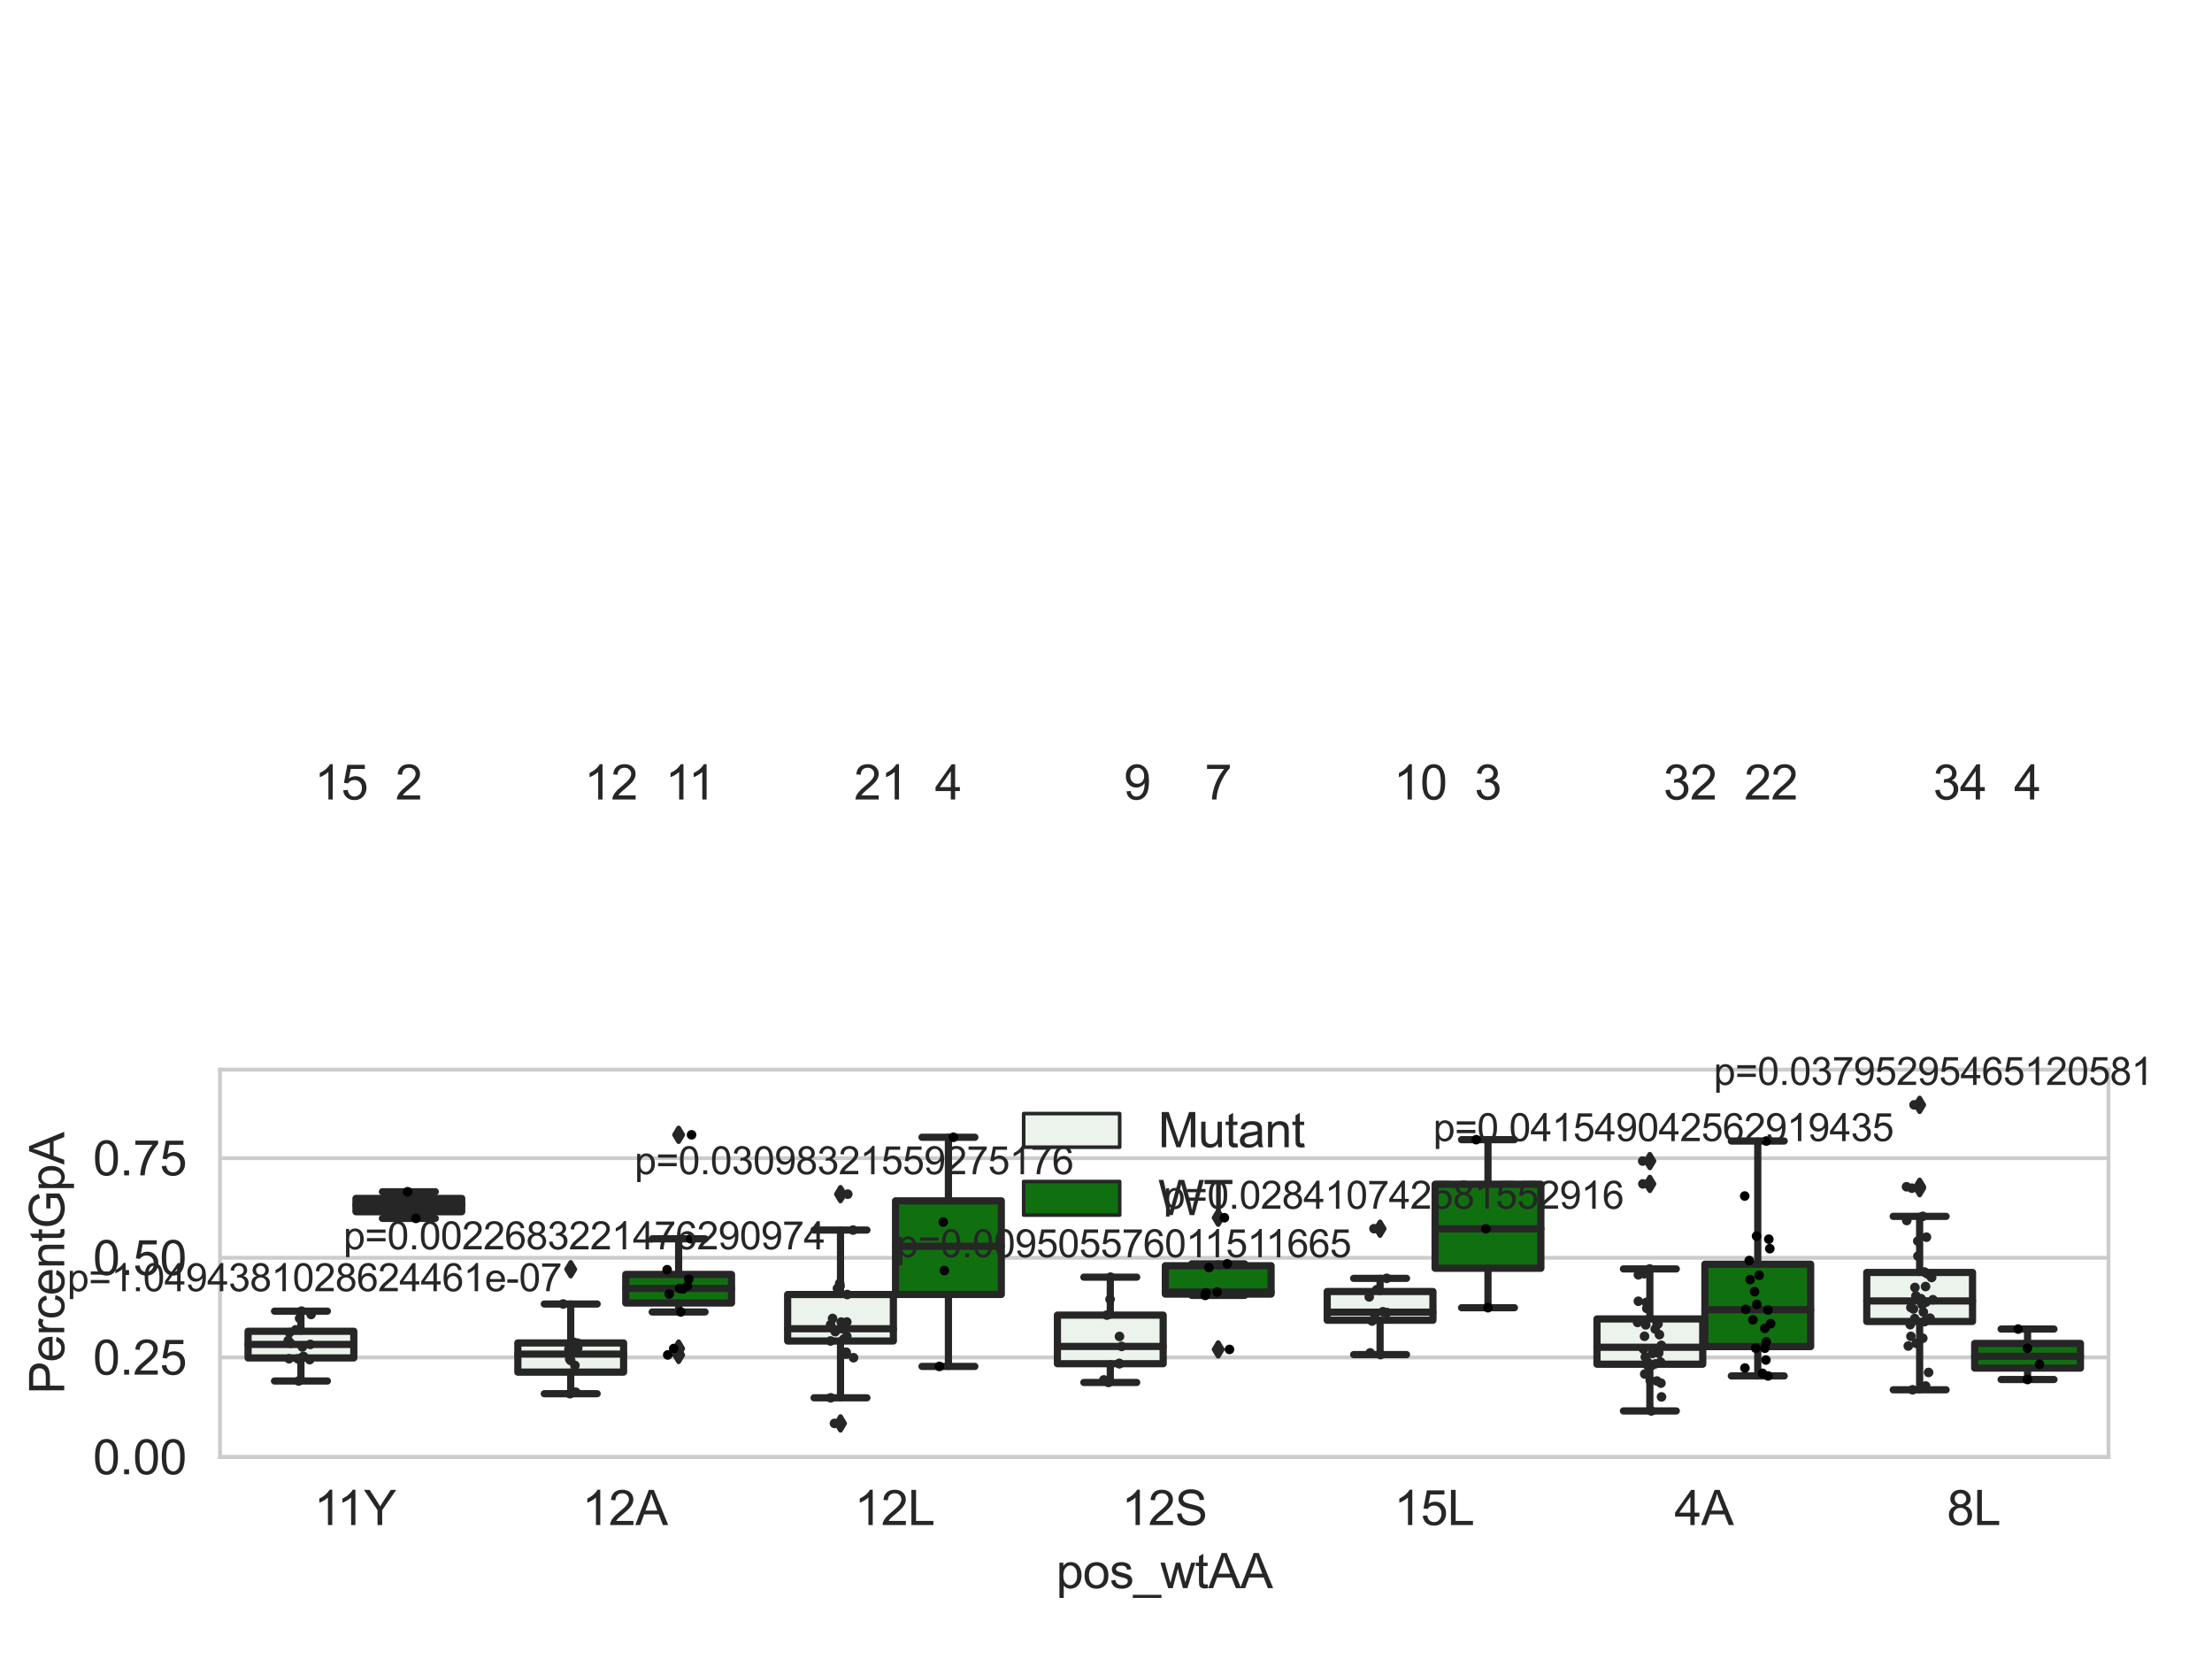 <?xml version="1.0" encoding="utf-8" standalone="no"?>
<!DOCTYPE svg PUBLIC "-//W3C//DTD SVG 1.1//EN"
  "http://www.w3.org/Graphics/SVG/1.1/DTD/svg11.dtd">
<svg xmlns:xlink="http://www.w3.org/1999/xlink" width="460.8pt" height="345.6pt" viewBox="0 0 460.8 345.6" xmlns="http://www.w3.org/2000/svg" version="1.1">
 <defs>
  <style type="text/css">*{stroke-linejoin: round; stroke-linecap: butt}</style>
 </defs>
 <g id="figure_1">
  <g id="patch_1">
   <path d="M 0 345.6 
L 460.8 345.6 
L 460.8 0 
L 0 0 
z
" style="fill: #ffffff"/>
  </g>
  <g id="axes_1">
   <g id="patch_2">
    <path d="M 45.83 303.539 
L 439.238 303.539 
L 439.238 222.826 
L 45.83 222.826 
z
" style="fill: #ffffff"/>
   </g>
   <g id="matplotlib.axis_1">
    <g id="xtick_1">
     <g id="text_1">
      <!-- 11Y -->
      <g style="fill: #262626" transform="translate(65.403 317.697)scale(0.1 -0.1)">
       <defs>
        <path id="ArialMT-31" d="M 2384 0 
L 1822 0 
L 1822 3584 
Q 1619 3391 1289 3197 
Q 959 3003 697 2906 
L 697 3450 
Q 1169 3672 1522 3987 
Q 1875 4303 2022 4600 
L 2384 4600 
L 2384 0 
z
" transform="scale(0.016)"/>
        <path id="ArialMT-59" d="M 1784 0 
L 1784 1941 
L 19 4581 
L 756 4581 
L 1659 3200 
Q 1909 2813 2125 2425 
Q 2331 2784 2625 3234 
L 3513 4581 
L 4219 4581 
L 2391 1941 
L 2391 0 
L 1784 0 
z
" transform="scale(0.016)"/>
       </defs>
       <use xlink:href="#ArialMT-31"/>
       <use xlink:href="#ArialMT-31" x="48.24"/>
       <use xlink:href="#ArialMT-59" x="103.855"/>
      </g>
     </g>
    </g>
    <g id="xtick_2">
     <g id="text_2">
      <!-- 12A -->
      <g style="fill: #262626" transform="translate(121.236 317.697)scale(0.1 -0.1)">
       <defs>
        <path id="ArialMT-32" d="M 3222 541 
L 3222 0 
L 194 0 
Q 188 203 259 391 
Q 375 700 629 1000 
Q 884 1300 1366 1694 
Q 2113 2306 2375 2664 
Q 2638 3022 2638 3341 
Q 2638 3675 2398 3904 
Q 2159 4134 1775 4134 
Q 1369 4134 1125 3890 
Q 881 3647 878 3216 
L 300 3275 
Q 359 3922 746 4261 
Q 1134 4600 1788 4600 
Q 2447 4600 2831 4234 
Q 3216 3869 3216 3328 
Q 3216 3053 3103 2787 
Q 2991 2522 2730 2228 
Q 2469 1934 1863 1422 
Q 1356 997 1212 845 
Q 1069 694 975 541 
L 3222 541 
z
" transform="scale(0.016)"/>
        <path id="ArialMT-41" d="M -9 0 
L 1750 4581 
L 2403 4581 
L 4278 0 
L 3588 0 
L 3053 1388 
L 1138 1388 
L 634 0 
L -9 0 
z
M 1313 1881 
L 2866 1881 
L 2388 3150 
Q 2169 3728 2063 4100 
Q 1975 3659 1816 3225 
L 1313 1881 
z
" transform="scale(0.016)"/>
       </defs>
       <use xlink:href="#ArialMT-31"/>
       <use xlink:href="#ArialMT-32" x="55.615"/>
       <use xlink:href="#ArialMT-41" x="111.23"/>
      </g>
     </g>
    </g>
    <g id="xtick_3">
     <g id="text_3">
      <!-- 12L -->
      <g style="fill: #262626" transform="translate(177.991 317.697)scale(0.1 -0.1)">
       <defs>
        <path id="ArialMT-4c" d="M 469 0 
L 469 4581 
L 1075 4581 
L 1075 541 
L 3331 541 
L 3331 0 
L 469 0 
z
" transform="scale(0.016)"/>
       </defs>
       <use xlink:href="#ArialMT-31"/>
       <use xlink:href="#ArialMT-32" x="55.615"/>
       <use xlink:href="#ArialMT-4c" x="111.23"/>
      </g>
     </g>
    </g>
    <g id="xtick_4">
     <g id="text_4">
      <!-- 12S -->
      <g style="fill: #262626" transform="translate(233.638 317.697)scale(0.1 -0.1)">
       <defs>
        <path id="ArialMT-53" d="M 288 1472 
L 859 1522 
Q 900 1178 1048 958 
Q 1197 738 1509 602 
Q 1822 466 2213 466 
Q 2559 466 2825 569 
Q 3091 672 3220 851 
Q 3350 1031 3350 1244 
Q 3350 1459 3225 1620 
Q 3100 1781 2813 1891 
Q 2628 1963 1997 2114 
Q 1366 2266 1113 2400 
Q 784 2572 623 2826 
Q 463 3081 463 3397 
Q 463 3744 659 4045 
Q 856 4347 1234 4503 
Q 1613 4659 2075 4659 
Q 2584 4659 2973 4495 
Q 3363 4331 3572 4012 
Q 3781 3694 3797 3291 
L 3216 3247 
Q 3169 3681 2898 3903 
Q 2628 4125 2100 4125 
Q 1550 4125 1298 3923 
Q 1047 3722 1047 3438 
Q 1047 3191 1225 3031 
Q 1400 2872 2139 2705 
Q 2878 2538 3153 2413 
Q 3553 2228 3743 1945 
Q 3934 1663 3934 1294 
Q 3934 928 3725 604 
Q 3516 281 3123 101 
Q 2731 -78 2241 -78 
Q 1619 -78 1198 103 
Q 778 284 539 648 
Q 300 1013 288 1472 
z
" transform="scale(0.016)"/>
       </defs>
       <use xlink:href="#ArialMT-31"/>
       <use xlink:href="#ArialMT-32" x="55.615"/>
       <use xlink:href="#ArialMT-53" x="111.23"/>
      </g>
     </g>
    </g>
    <g id="xtick_5">
     <g id="text_5">
      <!-- 15L -->
      <g style="fill: #262626" transform="translate(290.393 317.697)scale(0.1 -0.1)">
       <defs>
        <path id="ArialMT-35" d="M 266 1200 
L 856 1250 
Q 922 819 1161 601 
Q 1400 384 1738 384 
Q 2144 384 2425 690 
Q 2706 997 2706 1503 
Q 2706 1984 2436 2262 
Q 2166 2541 1728 2541 
Q 1456 2541 1237 2417 
Q 1019 2294 894 2097 
L 366 2166 
L 809 4519 
L 3088 4519 
L 3088 3981 
L 1259 3981 
L 1013 2750 
Q 1425 3038 1878 3038 
Q 2478 3038 2890 2622 
Q 3303 2206 3303 1553 
Q 3303 931 2941 478 
Q 2500 -78 1738 -78 
Q 1113 -78 717 272 
Q 322 622 266 1200 
z
" transform="scale(0.016)"/>
       </defs>
       <use xlink:href="#ArialMT-31"/>
       <use xlink:href="#ArialMT-35" x="55.615"/>
       <use xlink:href="#ArialMT-4c" x="111.23"/>
      </g>
     </g>
    </g>
    <g id="xtick_6">
     <g id="text_6">
      <!-- 4A -->
      <g style="fill: #262626" transform="translate(348.82 317.697)scale(0.1 -0.1)">
       <defs>
        <path id="ArialMT-34" d="M 2069 0 
L 2069 1097 
L 81 1097 
L 81 1613 
L 2172 4581 
L 2631 4581 
L 2631 1613 
L 3250 1613 
L 3250 1097 
L 2631 1097 
L 2631 0 
L 2069 0 
z
M 2069 1613 
L 2069 3678 
L 634 1613 
L 2069 1613 
z
" transform="scale(0.016)"/>
       </defs>
       <use xlink:href="#ArialMT-34"/>
       <use xlink:href="#ArialMT-41" x="55.615"/>
      </g>
     </g>
    </g>
    <g id="xtick_7">
     <g id="text_7">
      <!-- 8L -->
      <g style="fill: #262626" transform="translate(405.576 317.697)scale(0.1 -0.1)">
       <defs>
        <path id="ArialMT-38" d="M 1131 2484 
Q 781 2613 612 2850 
Q 444 3088 444 3419 
Q 444 3919 803 4259 
Q 1163 4600 1759 4600 
Q 2359 4600 2725 4251 
Q 3091 3903 3091 3403 
Q 3091 3084 2923 2848 
Q 2756 2613 2416 2484 
Q 2838 2347 3058 2040 
Q 3278 1734 3278 1309 
Q 3278 722 2862 322 
Q 2447 -78 1769 -78 
Q 1091 -78 675 323 
Q 259 725 259 1325 
Q 259 1772 486 2073 
Q 713 2375 1131 2484 
z
M 1019 3438 
Q 1019 3113 1228 2906 
Q 1438 2700 1772 2700 
Q 2097 2700 2305 2904 
Q 2513 3109 2513 3406 
Q 2513 3716 2298 3927 
Q 2084 4138 1766 4138 
Q 1444 4138 1231 3931 
Q 1019 3725 1019 3438 
z
M 838 1322 
Q 838 1081 952 856 
Q 1066 631 1291 507 
Q 1516 384 1775 384 
Q 2178 384 2440 643 
Q 2703 903 2703 1303 
Q 2703 1709 2433 1975 
Q 2163 2241 1756 2241 
Q 1359 2241 1098 1978 
Q 838 1716 838 1322 
z
" transform="scale(0.016)"/>
       </defs>
       <use xlink:href="#ArialMT-38"/>
       <use xlink:href="#ArialMT-4c" x="55.615"/>
      </g>
     </g>
    </g>
    <g id="text_8">
     <!-- pos_wtAA -->
     <g style="fill: #262626" transform="translate(220.022 330.842)scale(0.1 -0.1)">
      <defs>
       <path id="ArialMT-70" d="M 422 -1272 
L 422 3319 
L 934 3319 
L 934 2888 
Q 1116 3141 1344 3267 
Q 1572 3394 1897 3394 
Q 2322 3394 2647 3175 
Q 2972 2956 3137 2557 
Q 3303 2159 3303 1684 
Q 3303 1175 3120 767 
Q 2938 359 2589 142 
Q 2241 -75 1856 -75 
Q 1575 -75 1351 44 
Q 1128 163 984 344 
L 984 -1272 
L 422 -1272 
z
M 931 1641 
Q 931 1000 1190 694 
Q 1450 388 1819 388 
Q 2194 388 2461 705 
Q 2728 1022 2728 1688 
Q 2728 2322 2467 2637 
Q 2206 2953 1844 2953 
Q 1484 2953 1207 2617 
Q 931 2281 931 1641 
z
" transform="scale(0.016)"/>
       <path id="ArialMT-6f" d="M 213 1659 
Q 213 2581 725 3025 
Q 1153 3394 1769 3394 
Q 2453 3394 2887 2945 
Q 3322 2497 3322 1706 
Q 3322 1066 3130 698 
Q 2938 331 2570 128 
Q 2203 -75 1769 -75 
Q 1072 -75 642 372 
Q 213 819 213 1659 
z
M 791 1659 
Q 791 1022 1069 705 
Q 1347 388 1769 388 
Q 2188 388 2466 706 
Q 2744 1025 2744 1678 
Q 2744 2294 2464 2611 
Q 2184 2928 1769 2928 
Q 1347 2928 1069 2612 
Q 791 2297 791 1659 
z
" transform="scale(0.016)"/>
       <path id="ArialMT-73" d="M 197 991 
L 753 1078 
Q 800 744 1014 566 
Q 1228 388 1613 388 
Q 2000 388 2187 545 
Q 2375 703 2375 916 
Q 2375 1106 2209 1216 
Q 2094 1291 1634 1406 
Q 1016 1563 777 1677 
Q 538 1791 414 1992 
Q 291 2194 291 2438 
Q 291 2659 392 2848 
Q 494 3038 669 3163 
Q 800 3259 1026 3326 
Q 1253 3394 1513 3394 
Q 1903 3394 2198 3281 
Q 2494 3169 2634 2976 
Q 2775 2784 2828 2463 
L 2278 2388 
Q 2241 2644 2061 2787 
Q 1881 2931 1553 2931 
Q 1166 2931 1000 2803 
Q 834 2675 834 2503 
Q 834 2394 903 2306 
Q 972 2216 1119 2156 
Q 1203 2125 1616 2013 
Q 2213 1853 2448 1751 
Q 2684 1650 2818 1456 
Q 2953 1263 2953 975 
Q 2953 694 2789 445 
Q 2625 197 2315 61 
Q 2006 -75 1616 -75 
Q 969 -75 630 194 
Q 291 463 197 991 
z
" transform="scale(0.016)"/>
       <path id="ArialMT-5f" d="M -97 -1272 
L -97 -866 
L 3631 -866 
L 3631 -1272 
L -97 -1272 
z
" transform="scale(0.016)"/>
       <path id="ArialMT-77" d="M 1034 0 
L 19 3319 
L 600 3319 
L 1128 1403 
L 1325 691 
Q 1338 744 1497 1375 
L 2025 3319 
L 2603 3319 
L 3100 1394 
L 3266 759 
L 3456 1400 
L 4025 3319 
L 4572 3319 
L 3534 0 
L 2950 0 
L 2422 1988 
L 2294 2553 
L 1622 0 
L 1034 0 
z
" transform="scale(0.016)"/>
       <path id="ArialMT-74" d="M 1650 503 
L 1731 6 
Q 1494 -44 1306 -44 
Q 1000 -44 831 53 
Q 663 150 594 308 
Q 525 466 525 972 
L 525 2881 
L 113 2881 
L 113 3319 
L 525 3319 
L 525 4141 
L 1084 4478 
L 1084 3319 
L 1650 3319 
L 1650 2881 
L 1084 2881 
L 1084 941 
Q 1084 700 1114 631 
Q 1144 563 1211 522 
Q 1278 481 1403 481 
Q 1497 481 1650 503 
z
" transform="scale(0.016)"/>
      </defs>
      <use xlink:href="#ArialMT-70"/>
      <use xlink:href="#ArialMT-6f" x="55.615"/>
      <use xlink:href="#ArialMT-73" x="111.23"/>
      <use xlink:href="#ArialMT-5f" x="161.23"/>
      <use xlink:href="#ArialMT-77" x="216.846"/>
      <use xlink:href="#ArialMT-74" x="289.062"/>
      <use xlink:href="#ArialMT-41" x="316.846"/>
      <use xlink:href="#ArialMT-41" x="383.545"/>
     </g>
    </g>
   </g>
   <g id="matplotlib.axis_2">
    <g id="ytick_1">
     <g id="line2d_1">
      <path d="M 45.83 303.539 
L 439.238 303.539 
" clip-path="url(#p0c5985c84e)" style="fill: none; stroke: #cccccc; stroke-width: 0.8; stroke-linecap: round"/>
     </g>
     <g id="text_9">
      <!-- 0.00 -->
      <g style="fill: #262626" transform="translate(19.369 307.118)scale(0.1 -0.1)">
       <defs>
        <path id="ArialMT-30" d="M 266 2259 
Q 266 3072 433 3567 
Q 600 4063 929 4331 
Q 1259 4600 1759 4600 
Q 2128 4600 2406 4451 
Q 2684 4303 2865 4023 
Q 3047 3744 3150 3342 
Q 3253 2941 3253 2259 
Q 3253 1453 3087 958 
Q 2922 463 2592 192 
Q 2263 -78 1759 -78 
Q 1097 -78 719 397 
Q 266 969 266 2259 
z
M 844 2259 
Q 844 1131 1108 757 
Q 1372 384 1759 384 
Q 2147 384 2411 759 
Q 2675 1134 2675 2259 
Q 2675 3391 2411 3762 
Q 2147 4134 1753 4134 
Q 1366 4134 1134 3806 
Q 844 3388 844 2259 
z
" transform="scale(0.016)"/>
        <path id="ArialMT-2e" d="M 581 0 
L 581 641 
L 1222 641 
L 1222 0 
L 581 0 
z
" transform="scale(0.016)"/>
       </defs>
       <use xlink:href="#ArialMT-30"/>
       <use xlink:href="#ArialMT-2e" x="55.615"/>
       <use xlink:href="#ArialMT-30" x="83.398"/>
       <use xlink:href="#ArialMT-30" x="139.014"/>
      </g>
     </g>
    </g>
    <g id="ytick_2">
     <g id="line2d_2">
      <path d="M 45.83 282.783 
L 439.238 282.783 
" clip-path="url(#p0c5985c84e)" style="fill: none; stroke: #cccccc; stroke-width: 0.8; stroke-linecap: round"/>
     </g>
     <g id="text_10">
      <!-- 0.25 -->
      <g style="fill: #262626" transform="translate(19.369 286.362)scale(0.1 -0.1)">
       <use xlink:href="#ArialMT-30"/>
       <use xlink:href="#ArialMT-2e" x="55.615"/>
       <use xlink:href="#ArialMT-32" x="83.398"/>
       <use xlink:href="#ArialMT-35" x="139.014"/>
      </g>
     </g>
    </g>
    <g id="ytick_3">
     <g id="line2d_3">
      <path d="M 45.83 262.027 
L 439.238 262.027 
" clip-path="url(#p0c5985c84e)" style="fill: none; stroke: #cccccc; stroke-width: 0.8; stroke-linecap: round"/>
     </g>
     <g id="text_11">
      <!-- 0.50 -->
      <g style="fill: #262626" transform="translate(19.369 265.606)scale(0.1 -0.1)">
       <use xlink:href="#ArialMT-30"/>
       <use xlink:href="#ArialMT-2e" x="55.615"/>
       <use xlink:href="#ArialMT-35" x="83.398"/>
       <use xlink:href="#ArialMT-30" x="139.014"/>
      </g>
     </g>
    </g>
    <g id="ytick_4">
     <g id="line2d_4">
      <path d="M 45.83 241.271 
L 439.238 241.271 
" clip-path="url(#p0c5985c84e)" style="fill: none; stroke: #cccccc; stroke-width: 0.8; stroke-linecap: round"/>
     </g>
     <g id="text_12">
      <!-- 0.75 -->
      <g style="fill: #262626" transform="translate(19.369 244.85)scale(0.1 -0.1)">
       <defs>
        <path id="ArialMT-37" d="M 303 3981 
L 303 4522 
L 3269 4522 
L 3269 4084 
Q 2831 3619 2401 2847 
Q 1972 2075 1738 1259 
Q 1569 684 1522 0 
L 944 0 
Q 953 541 1156 1306 
Q 1359 2072 1739 2783 
Q 2119 3494 2547 3981 
L 303 3981 
z
" transform="scale(0.016)"/>
       </defs>
       <use xlink:href="#ArialMT-30"/>
       <use xlink:href="#ArialMT-2e" x="55.615"/>
       <use xlink:href="#ArialMT-37" x="83.398"/>
       <use xlink:href="#ArialMT-35" x="139.014"/>
      </g>
     </g>
    </g>
    <g id="text_13">
     <!-- PercentGpA -->
     <g style="fill: #262626" transform="translate(13.382 290.417)rotate(-90)scale(0.1 -0.1)">
      <defs>
       <path id="ArialMT-50" d="M 494 0 
L 494 4581 
L 2222 4581 
Q 2678 4581 2919 4538 
Q 3256 4481 3484 4323 
Q 3713 4166 3852 3881 
Q 3991 3597 3991 3256 
Q 3991 2672 3619 2267 
Q 3247 1863 2275 1863 
L 1100 1863 
L 1100 0 
L 494 0 
z
M 1100 2403 
L 2284 2403 
Q 2872 2403 3119 2622 
Q 3366 2841 3366 3238 
Q 3366 3525 3220 3729 
Q 3075 3934 2838 4000 
Q 2684 4041 2272 4041 
L 1100 4041 
L 1100 2403 
z
" transform="scale(0.016)"/>
       <path id="ArialMT-65" d="M 2694 1069 
L 3275 997 
Q 3138 488 2766 206 
Q 2394 -75 1816 -75 
Q 1088 -75 661 373 
Q 234 822 234 1631 
Q 234 2469 665 2931 
Q 1097 3394 1784 3394 
Q 2450 3394 2872 2941 
Q 3294 2488 3294 1666 
Q 3294 1616 3291 1516 
L 816 1516 
Q 847 969 1125 678 
Q 1403 388 1819 388 
Q 2128 388 2347 550 
Q 2566 713 2694 1069 
z
M 847 1978 
L 2700 1978 
Q 2663 2397 2488 2606 
Q 2219 2931 1791 2931 
Q 1403 2931 1139 2672 
Q 875 2413 847 1978 
z
" transform="scale(0.016)"/>
       <path id="ArialMT-72" d="M 416 0 
L 416 3319 
L 922 3319 
L 922 2816 
Q 1116 3169 1280 3281 
Q 1444 3394 1641 3394 
Q 1925 3394 2219 3213 
L 2025 2691 
Q 1819 2813 1613 2813 
Q 1428 2813 1281 2702 
Q 1134 2591 1072 2394 
Q 978 2094 978 1738 
L 978 0 
L 416 0 
z
" transform="scale(0.016)"/>
       <path id="ArialMT-63" d="M 2588 1216 
L 3141 1144 
Q 3050 572 2676 248 
Q 2303 -75 1759 -75 
Q 1078 -75 664 370 
Q 250 816 250 1647 
Q 250 2184 428 2587 
Q 606 2991 970 3192 
Q 1334 3394 1763 3394 
Q 2303 3394 2647 3120 
Q 2991 2847 3088 2344 
L 2541 2259 
Q 2463 2594 2264 2762 
Q 2066 2931 1784 2931 
Q 1359 2931 1093 2626 
Q 828 2322 828 1663 
Q 828 994 1084 691 
Q 1341 388 1753 388 
Q 2084 388 2306 591 
Q 2528 794 2588 1216 
z
" transform="scale(0.016)"/>
       <path id="ArialMT-6e" d="M 422 0 
L 422 3319 
L 928 3319 
L 928 2847 
Q 1294 3394 1984 3394 
Q 2284 3394 2536 3286 
Q 2788 3178 2913 3003 
Q 3038 2828 3088 2588 
Q 3119 2431 3119 2041 
L 3119 0 
L 2556 0 
L 2556 2019 
Q 2556 2363 2490 2533 
Q 2425 2703 2258 2804 
Q 2091 2906 1866 2906 
Q 1506 2906 1245 2678 
Q 984 2450 984 1813 
L 984 0 
L 422 0 
z
" transform="scale(0.016)"/>
       <path id="ArialMT-47" d="M 2638 1797 
L 2638 2334 
L 4578 2338 
L 4578 638 
Q 4131 281 3656 101 
Q 3181 -78 2681 -78 
Q 2006 -78 1454 211 
Q 903 500 622 1047 
Q 341 1594 341 2269 
Q 341 2938 620 3517 
Q 900 4097 1425 4378 
Q 1950 4659 2634 4659 
Q 3131 4659 3532 4498 
Q 3934 4338 4162 4050 
Q 4391 3763 4509 3300 
L 3963 3150 
Q 3859 3500 3706 3700 
Q 3553 3900 3268 4020 
Q 2984 4141 2638 4141 
Q 2222 4141 1919 4014 
Q 1616 3888 1430 3681 
Q 1244 3475 1141 3228 
Q 966 2803 966 2306 
Q 966 1694 1177 1281 
Q 1388 869 1791 669 
Q 2194 469 2647 469 
Q 3041 469 3416 620 
Q 3791 772 3984 944 
L 3984 1797 
L 2638 1797 
z
" transform="scale(0.016)"/>
      </defs>
      <use xlink:href="#ArialMT-50"/>
      <use xlink:href="#ArialMT-65" x="66.699"/>
      <use xlink:href="#ArialMT-72" x="122.314"/>
      <use xlink:href="#ArialMT-63" x="155.615"/>
      <use xlink:href="#ArialMT-65" x="205.615"/>
      <use xlink:href="#ArialMT-6e" x="261.23"/>
      <use xlink:href="#ArialMT-74" x="316.846"/>
      <use xlink:href="#ArialMT-47" x="344.629"/>
      <use xlink:href="#ArialMT-70" x="422.412"/>
      <use xlink:href="#ArialMT-41" x="478.027"/>
     </g>
    </g>
   </g>
   <g id="patch_3">
    <path d="M 51.675 282.88 
L 73.706 282.88 
L 73.706 277.324 
L 51.675 277.324 
L 51.675 282.88 
z
" clip-path="url(#p0c5985c84e)" style="fill: #ecf2ec; stroke: #262626; stroke-width: 1.5; stroke-linejoin: miter"/>
   </g>
   <g id="patch_4">
    <path d="M 74.155 252.427 
L 96.186 252.427 
L 96.186 249.65 
L 74.155 249.65 
L 74.155 252.427 
z
" clip-path="url(#p0c5985c84e)" style="fill: #107010; stroke: #262626; stroke-width: 1.5; stroke-linejoin: miter"/>
   </g>
   <g id="patch_5">
    <path d="M 107.876 285.837 
L 129.907 285.837 
L 129.907 279.759 
L 107.876 279.759 
L 107.876 285.837 
z
" clip-path="url(#p0c5985c84e)" style="fill: #ecf2ec; stroke: #262626; stroke-width: 1.5; stroke-linejoin: miter"/>
   </g>
   <g id="patch_6">
    <path d="M 130.356 271.44 
L 152.387 271.44 
L 152.387 265.488 
L 130.356 265.488 
L 130.356 271.44 
z
" clip-path="url(#p0c5985c84e)" style="fill: #107010; stroke: #262626; stroke-width: 1.5; stroke-linejoin: miter"/>
   </g>
   <g id="patch_7">
    <path d="M 164.077 279.352 
L 186.108 279.352 
L 186.108 269.674 
L 164.077 269.674 
L 164.077 279.352 
z
" clip-path="url(#p0c5985c84e)" style="fill: #ecf2ec; stroke: #262626; stroke-width: 1.5; stroke-linejoin: miter"/>
   </g>
   <g id="patch_8">
    <path d="M 186.558 269.663 
L 208.588 269.663 
L 208.588 250.16 
L 186.558 250.16 
L 186.558 269.663 
z
" clip-path="url(#p0c5985c84e)" style="fill: #107010; stroke: #262626; stroke-width: 1.5; stroke-linejoin: miter"/>
   </g>
   <g id="patch_9">
    <path d="M 220.278 284.089 
L 242.309 284.089 
L 242.309 273.961 
L 220.278 273.961 
L 220.278 284.089 
z
" clip-path="url(#p0c5985c84e)" style="fill: #ecf2ec; stroke: #262626; stroke-width: 1.5; stroke-linejoin: miter"/>
   </g>
   <g id="patch_10">
    <path d="M 242.759 269.58 
L 264.789 269.58 
L 264.789 263.671 
L 242.759 263.671 
L 242.759 269.58 
z
" clip-path="url(#p0c5985c84e)" style="fill: #107010; stroke: #262626; stroke-width: 1.5; stroke-linejoin: miter"/>
   </g>
   <g id="patch_11">
    <path d="M 276.479 275.033 
L 298.51 275.033 
L 298.51 269.049 
L 276.479 269.049 
L 276.479 275.033 
z
" clip-path="url(#p0c5985c84e)" style="fill: #ecf2ec; stroke: #262626; stroke-width: 1.5; stroke-linejoin: miter"/>
   </g>
   <g id="patch_12">
    <path d="M 298.96 264.202 
L 320.991 264.202 
L 320.991 246.699 
L 298.96 246.699 
L 298.96 264.202 
z
" clip-path="url(#p0c5985c84e)" style="fill: #107010; stroke: #262626; stroke-width: 1.5; stroke-linejoin: miter"/>
   </g>
   <g id="patch_13">
    <path d="M 332.68 284.191 
L 354.711 284.191 
L 354.711 274.761 
L 332.68 274.761 
L 332.68 284.191 
z
" clip-path="url(#p0c5985c84e)" style="fill: #ecf2ec; stroke: #262626; stroke-width: 1.5; stroke-linejoin: miter"/>
   </g>
   <g id="patch_14">
    <path d="M 355.161 280.516 
L 377.192 280.516 
L 377.192 263.357 
L 355.161 263.357 
L 355.161 280.516 
z
" clip-path="url(#p0c5985c84e)" style="fill: #107010; stroke: #262626; stroke-width: 1.5; stroke-linejoin: miter"/>
   </g>
   <g id="patch_15">
    <path d="M 388.881 275.285 
L 410.912 275.285 
L 410.912 265.072 
L 388.881 265.072 
L 388.881 275.285 
z
" clip-path="url(#p0c5985c84e)" style="fill: #ecf2ec; stroke: #262626; stroke-width: 1.5; stroke-linejoin: miter"/>
   </g>
   <g id="patch_16">
    <path d="M 411.362 284.998 
L 433.393 284.998 
L 433.393 279.861 
L 411.362 279.861 
L 411.362 284.998 
z
" clip-path="url(#p0c5985c84e)" style="fill: #107010; stroke: #262626; stroke-width: 1.5; stroke-linejoin: miter"/>
   </g>
   <g id="patch_17">
    <path d="M 73.931 303.539 
L 73.931 303.539 
L 73.931 303.539 
L 73.931 303.539 
z
" clip-path="url(#p0c5985c84e)" style="fill: #ecf2ec; stroke: #262626; stroke-width: 0.75; stroke-linejoin: miter"/>
   </g>
   <g id="patch_18">
    <path d="M 73.931 303.539 
L 73.931 303.539 
L 73.931 303.539 
L 73.931 303.539 
z
" clip-path="url(#p0c5985c84e)" style="fill: #107010; stroke: #262626; stroke-width: 0.75; stroke-linejoin: miter"/>
   </g>
   <g id="PathCollection_1"/>
   <g id="PathCollection_2"/>
   <g id="line2d_5">
    <path d="M 62.69 282.88 
L 62.69 287.687 
" clip-path="url(#p0c5985c84e)" style="fill: none; stroke: #262626; stroke-width: 1.5; stroke-linecap: round"/>
   </g>
   <g id="line2d_6">
    <path d="M 62.69 277.324 
L 62.69 273.136 
" clip-path="url(#p0c5985c84e)" style="fill: none; stroke: #262626; stroke-width: 1.5; stroke-linecap: round"/>
   </g>
   <g id="line2d_7">
    <path d="M 57.183 287.687 
L 68.198 287.687 
" clip-path="url(#p0c5985c84e)" style="fill: none; stroke: #262626; stroke-width: 1.5; stroke-linecap: round"/>
   </g>
   <g id="line2d_8">
    <path d="M 57.183 273.136 
L 68.198 273.136 
" clip-path="url(#p0c5985c84e)" style="fill: none; stroke: #262626; stroke-width: 1.5; stroke-linecap: round"/>
   </g>
   <g id="line2d_9"/>
   <g id="line2d_10">
    <path d="M 85.171 252.427 
L 85.171 253.815 
" clip-path="url(#p0c5985c84e)" style="fill: none; stroke: #262626; stroke-width: 1.5; stroke-linecap: round"/>
   </g>
   <g id="line2d_11">
    <path d="M 85.171 249.65 
L 85.171 248.262 
" clip-path="url(#p0c5985c84e)" style="fill: none; stroke: #262626; stroke-width: 1.5; stroke-linecap: round"/>
   </g>
   <g id="line2d_12">
    <path d="M 79.663 253.815 
L 90.678 253.815 
" clip-path="url(#p0c5985c84e)" style="fill: none; stroke: #262626; stroke-width: 1.5; stroke-linecap: round"/>
   </g>
   <g id="line2d_13">
    <path d="M 79.663 248.262 
L 90.678 248.262 
" clip-path="url(#p0c5985c84e)" style="fill: none; stroke: #262626; stroke-width: 1.5; stroke-linecap: round"/>
   </g>
   <g id="line2d_14"/>
   <g id="line2d_15">
    <path d="M 118.891 285.837 
L 118.891 290.334 
" clip-path="url(#p0c5985c84e)" style="fill: none; stroke: #262626; stroke-width: 1.5; stroke-linecap: round"/>
   </g>
   <g id="line2d_16">
    <path d="M 118.891 279.759 
L 118.891 271.646 
" clip-path="url(#p0c5985c84e)" style="fill: none; stroke: #262626; stroke-width: 1.5; stroke-linecap: round"/>
   </g>
   <g id="line2d_17">
    <path d="M 113.384 290.334 
L 124.399 290.334 
" clip-path="url(#p0c5985c84e)" style="fill: none; stroke: #262626; stroke-width: 1.5; stroke-linecap: round"/>
   </g>
   <g id="line2d_18">
    <path d="M 113.384 271.646 
L 124.399 271.646 
" clip-path="url(#p0c5985c84e)" style="fill: none; stroke: #262626; stroke-width: 1.5; stroke-linecap: round"/>
   </g>
   <g id="line2d_19">
    <defs>
     <path id="m3daf64eb04" d="M -0 1.414 
L 0.849 0 
L 0 -1.414 
L -0.849 -0 
z
" style="stroke: #262626; stroke-linejoin: miter"/>
    </defs>
    <g clip-path="url(#p0c5985c84e)">
     <use xlink:href="#m3daf64eb04" x="118.891" y="264.409" style="fill: #262626; stroke: #262626; stroke-linejoin: miter"/>
    </g>
   </g>
   <g id="line2d_20">
    <path d="M 141.372 271.44 
L 141.372 273.306 
" clip-path="url(#p0c5985c84e)" style="fill: none; stroke: #262626; stroke-width: 1.5; stroke-linecap: round"/>
   </g>
   <g id="line2d_21">
    <path d="M 141.372 265.488 
L 141.372 258.066 
" clip-path="url(#p0c5985c84e)" style="fill: none; stroke: #262626; stroke-width: 1.5; stroke-linecap: round"/>
   </g>
   <g id="line2d_22">
    <path d="M 135.864 273.306 
L 146.88 273.306 
" clip-path="url(#p0c5985c84e)" style="fill: none; stroke: #262626; stroke-width: 1.5; stroke-linecap: round"/>
   </g>
   <g id="line2d_23">
    <path d="M 135.864 258.066 
L 146.88 258.066 
" clip-path="url(#p0c5985c84e)" style="fill: none; stroke: #262626; stroke-width: 1.5; stroke-linecap: round"/>
   </g>
   <g id="line2d_24">
    <g clip-path="url(#p0c5985c84e)">
     <use xlink:href="#m3daf64eb04" x="141.372" y="282.259" style="fill: #262626; stroke: #262626; stroke-linejoin: miter"/>
     <use xlink:href="#m3daf64eb04" x="141.372" y="280.929" style="fill: #262626; stroke: #262626; stroke-linejoin: miter"/>
     <use xlink:href="#m3daf64eb04" x="141.372" y="236.402" style="fill: #262626; stroke: #262626; stroke-linejoin: miter"/>
    </g>
   </g>
   <g id="line2d_25">
    <path d="M 175.092 279.352 
L 175.092 291.191 
" clip-path="url(#p0c5985c84e)" style="fill: none; stroke: #262626; stroke-width: 1.5; stroke-linecap: round"/>
   </g>
   <g id="line2d_26">
    <path d="M 175.092 269.674 
L 175.092 256.243 
" clip-path="url(#p0c5985c84e)" style="fill: none; stroke: #262626; stroke-width: 1.5; stroke-linecap: round"/>
   </g>
   <g id="line2d_27">
    <path d="M 169.585 291.191 
L 180.6 291.191 
" clip-path="url(#p0c5985c84e)" style="fill: none; stroke: #262626; stroke-width: 1.5; stroke-linecap: round"/>
   </g>
   <g id="line2d_28">
    <path d="M 169.585 256.243 
L 180.6 256.243 
" clip-path="url(#p0c5985c84e)" style="fill: none; stroke: #262626; stroke-width: 1.5; stroke-linecap: round"/>
   </g>
   <g id="line2d_29">
    <g clip-path="url(#p0c5985c84e)">
     <use xlink:href="#m3daf64eb04" x="175.092" y="296.525" style="fill: #262626; stroke: #262626; stroke-linejoin: miter"/>
     <use xlink:href="#m3daf64eb04" x="175.092" y="248.763" style="fill: #262626; stroke: #262626; stroke-linejoin: miter"/>
    </g>
   </g>
   <g id="line2d_30">
    <path d="M 197.573 269.663 
L 197.573 284.646 
" clip-path="url(#p0c5985c84e)" style="fill: none; stroke: #262626; stroke-width: 1.5; stroke-linecap: round"/>
   </g>
   <g id="line2d_31">
    <path d="M 197.573 250.16 
L 197.573 236.912 
" clip-path="url(#p0c5985c84e)" style="fill: none; stroke: #262626; stroke-width: 1.5; stroke-linecap: round"/>
   </g>
   <g id="line2d_32">
    <path d="M 192.065 284.646 
L 203.081 284.646 
" clip-path="url(#p0c5985c84e)" style="fill: none; stroke: #262626; stroke-width: 1.5; stroke-linecap: round"/>
   </g>
   <g id="line2d_33">
    <path d="M 192.065 236.912 
L 203.081 236.912 
" clip-path="url(#p0c5985c84e)" style="fill: none; stroke: #262626; stroke-width: 1.5; stroke-linecap: round"/>
   </g>
   <g id="line2d_34"/>
   <g id="line2d_35">
    <path d="M 231.294 284.089 
L 231.294 287.993 
" clip-path="url(#p0c5985c84e)" style="fill: none; stroke: #262626; stroke-width: 1.5; stroke-linecap: round"/>
   </g>
   <g id="line2d_36">
    <path d="M 231.294 273.961 
L 231.294 266.055 
" clip-path="url(#p0c5985c84e)" style="fill: none; stroke: #262626; stroke-width: 1.5; stroke-linecap: round"/>
   </g>
   <g id="line2d_37">
    <path d="M 225.786 287.993 
L 236.801 287.993 
" clip-path="url(#p0c5985c84e)" style="fill: none; stroke: #262626; stroke-width: 1.5; stroke-linecap: round"/>
   </g>
   <g id="line2d_38">
    <path d="M 225.786 266.055 
L 236.801 266.055 
" clip-path="url(#p0c5985c84e)" style="fill: none; stroke: #262626; stroke-width: 1.5; stroke-linecap: round"/>
   </g>
   <g id="line2d_39"/>
   <g id="line2d_40">
    <path d="M 253.774 269.58 
L 253.774 269.854 
" clip-path="url(#p0c5985c84e)" style="fill: none; stroke: #262626; stroke-width: 1.5; stroke-linecap: round"/>
   </g>
   <g id="line2d_41">
    <path d="M 253.774 263.671 
L 253.774 263.282 
" clip-path="url(#p0c5985c84e)" style="fill: none; stroke: #262626; stroke-width: 1.5; stroke-linecap: round"/>
   </g>
   <g id="line2d_42">
    <path d="M 248.266 269.854 
L 259.282 269.854 
" clip-path="url(#p0c5985c84e)" style="fill: none; stroke: #262626; stroke-width: 1.5; stroke-linecap: round"/>
   </g>
   <g id="line2d_43">
    <path d="M 248.266 263.282 
L 259.282 263.282 
" clip-path="url(#p0c5985c84e)" style="fill: none; stroke: #262626; stroke-width: 1.5; stroke-linecap: round"/>
   </g>
   <g id="line2d_44">
    <g clip-path="url(#p0c5985c84e)">
     <use xlink:href="#m3daf64eb04" x="253.774" y="281.11" style="fill: #262626; stroke: #262626; stroke-linejoin: miter"/>
     <use xlink:href="#m3daf64eb04" x="253.774" y="253.676" style="fill: #262626; stroke: #262626; stroke-linejoin: miter"/>
    </g>
   </g>
   <g id="line2d_45">
    <path d="M 287.495 275.033 
L 287.495 282.185 
" clip-path="url(#p0c5985c84e)" style="fill: none; stroke: #262626; stroke-width: 1.5; stroke-linecap: round"/>
   </g>
   <g id="line2d_46">
    <path d="M 287.495 269.049 
L 287.495 266.304 
" clip-path="url(#p0c5985c84e)" style="fill: none; stroke: #262626; stroke-width: 1.5; stroke-linecap: round"/>
   </g>
   <g id="line2d_47">
    <path d="M 281.987 282.185 
L 293.002 282.185 
" clip-path="url(#p0c5985c84e)" style="fill: none; stroke: #262626; stroke-width: 1.5; stroke-linecap: round"/>
   </g>
   <g id="line2d_48">
    <path d="M 281.987 266.304 
L 293.002 266.304 
" clip-path="url(#p0c5985c84e)" style="fill: none; stroke: #262626; stroke-width: 1.5; stroke-linecap: round"/>
   </g>
   <g id="line2d_49">
    <g clip-path="url(#p0c5985c84e)">
     <use xlink:href="#m3daf64eb04" x="287.495" y="255.957" style="fill: #262626; stroke: #262626; stroke-linejoin: miter"/>
    </g>
   </g>
   <g id="line2d_50">
    <path d="M 309.975 264.202 
L 309.975 272.422 
" clip-path="url(#p0c5985c84e)" style="fill: none; stroke: #262626; stroke-width: 1.5; stroke-linecap: round"/>
   </g>
   <g id="line2d_51">
    <path d="M 309.975 246.699 
L 309.975 237.417 
" clip-path="url(#p0c5985c84e)" style="fill: none; stroke: #262626; stroke-width: 1.5; stroke-linecap: round"/>
   </g>
   <g id="line2d_52">
    <path d="M 304.467 272.422 
L 315.483 272.422 
" clip-path="url(#p0c5985c84e)" style="fill: none; stroke: #262626; stroke-width: 1.5; stroke-linecap: round"/>
   </g>
   <g id="line2d_53">
    <path d="M 304.467 237.417 
L 315.483 237.417 
" clip-path="url(#p0c5985c84e)" style="fill: none; stroke: #262626; stroke-width: 1.5; stroke-linecap: round"/>
   </g>
   <g id="line2d_54"/>
   <g id="line2d_55">
    <path d="M 343.696 284.191 
L 343.696 293.923 
" clip-path="url(#p0c5985c84e)" style="fill: none; stroke: #262626; stroke-width: 1.5; stroke-linecap: round"/>
   </g>
   <g id="line2d_56">
    <path d="M 343.696 274.761 
L 343.696 264.337 
" clip-path="url(#p0c5985c84e)" style="fill: none; stroke: #262626; stroke-width: 1.5; stroke-linecap: round"/>
   </g>
   <g id="line2d_57">
    <path d="M 338.188 293.923 
L 349.203 293.923 
" clip-path="url(#p0c5985c84e)" style="fill: none; stroke: #262626; stroke-width: 1.5; stroke-linecap: round"/>
   </g>
   <g id="line2d_58">
    <path d="M 338.188 264.337 
L 349.203 264.337 
" clip-path="url(#p0c5985c84e)" style="fill: none; stroke: #262626; stroke-width: 1.5; stroke-linecap: round"/>
   </g>
   <g id="line2d_59">
    <g clip-path="url(#p0c5985c84e)">
     <use xlink:href="#m3daf64eb04" x="343.696" y="241.87" style="fill: #262626; stroke: #262626; stroke-linejoin: miter"/>
     <use xlink:href="#m3daf64eb04" x="343.696" y="246.628" style="fill: #262626; stroke: #262626; stroke-linejoin: miter"/>
    </g>
   </g>
   <g id="line2d_60">
    <path d="M 366.176 280.516 
L 366.176 286.632 
" clip-path="url(#p0c5985c84e)" style="fill: none; stroke: #262626; stroke-width: 1.5; stroke-linecap: round"/>
   </g>
   <g id="line2d_61">
    <path d="M 366.176 263.357 
L 366.176 237.693 
" clip-path="url(#p0c5985c84e)" style="fill: none; stroke: #262626; stroke-width: 1.5; stroke-linecap: round"/>
   </g>
   <g id="line2d_62">
    <path d="M 360.668 286.632 
L 371.684 286.632 
" clip-path="url(#p0c5985c84e)" style="fill: none; stroke: #262626; stroke-width: 1.5; stroke-linecap: round"/>
   </g>
   <g id="line2d_63">
    <path d="M 360.668 237.693 
L 371.684 237.693 
" clip-path="url(#p0c5985c84e)" style="fill: none; stroke: #262626; stroke-width: 1.5; stroke-linecap: round"/>
   </g>
   <g id="line2d_64"/>
   <g id="line2d_65">
    <path d="M 399.897 275.285 
L 399.897 289.519 
" clip-path="url(#p0c5985c84e)" style="fill: none; stroke: #262626; stroke-width: 1.5; stroke-linecap: round"/>
   </g>
   <g id="line2d_66">
    <path d="M 399.897 265.072 
L 399.897 253.389 
" clip-path="url(#p0c5985c84e)" style="fill: none; stroke: #262626; stroke-width: 1.5; stroke-linecap: round"/>
   </g>
   <g id="line2d_67">
    <path d="M 394.389 289.519 
L 405.405 289.519 
" clip-path="url(#p0c5985c84e)" style="fill: none; stroke: #262626; stroke-width: 1.5; stroke-linecap: round"/>
   </g>
   <g id="line2d_68">
    <path d="M 394.389 253.389 
L 405.405 253.389 
" clip-path="url(#p0c5985c84e)" style="fill: none; stroke: #262626; stroke-width: 1.5; stroke-linecap: round"/>
   </g>
   <g id="line2d_69">
    <g clip-path="url(#p0c5985c84e)">
     <use xlink:href="#m3daf64eb04" x="399.897" y="230.163" style="fill: #262626; stroke: #262626; stroke-linejoin: miter"/>
     <use xlink:href="#m3daf64eb04" x="399.897" y="247.52" style="fill: #262626; stroke: #262626; stroke-linejoin: miter"/>
     <use xlink:href="#m3daf64eb04" x="399.897" y="247.225" style="fill: #262626; stroke: #262626; stroke-linejoin: miter"/>
    </g>
   </g>
   <g id="line2d_70">
    <path d="M 422.377 284.998 
L 422.377 287.375 
" clip-path="url(#p0c5985c84e)" style="fill: none; stroke: #262626; stroke-width: 1.5; stroke-linecap: round"/>
   </g>
   <g id="line2d_71">
    <path d="M 422.377 279.861 
L 422.377 276.865 
" clip-path="url(#p0c5985c84e)" style="fill: none; stroke: #262626; stroke-width: 1.5; stroke-linecap: round"/>
   </g>
   <g id="line2d_72">
    <path d="M 416.87 287.375 
L 427.885 287.375 
" clip-path="url(#p0c5985c84e)" style="fill: none; stroke: #262626; stroke-width: 1.5; stroke-linecap: round"/>
   </g>
   <g id="line2d_73">
    <path d="M 416.87 276.865 
L 427.885 276.865 
" clip-path="url(#p0c5985c84e)" style="fill: none; stroke: #262626; stroke-width: 1.5; stroke-linecap: round"/>
   </g>
   <g id="line2d_74"/>
   <g id="line2d_75">
    <path d="M 51.675 280.065 
L 73.706 280.065 
" clip-path="url(#p0c5985c84e)" style="fill: none; stroke: #262626; stroke-width: 1.5; stroke-linecap: round"/>
   </g>
   <g id="line2d_76">
    <path d="M 74.155 251.038 
L 96.186 251.038 
" clip-path="url(#p0c5985c84e)" style="fill: none; stroke: #262626; stroke-width: 1.5; stroke-linecap: round"/>
   </g>
   <g id="line2d_77">
    <path d="M 107.876 282.084 
L 129.907 282.084 
" clip-path="url(#p0c5985c84e)" style="fill: none; stroke: #262626; stroke-width: 1.5; stroke-linecap: round"/>
   </g>
   <g id="line2d_78">
    <path d="M 130.356 268.41 
L 152.387 268.41 
" clip-path="url(#p0c5985c84e)" style="fill: none; stroke: #262626; stroke-width: 1.5; stroke-linecap: round"/>
   </g>
   <g id="line2d_79">
    <path d="M 164.077 276.797 
L 186.108 276.797 
" clip-path="url(#p0c5985c84e)" style="fill: none; stroke: #262626; stroke-width: 1.5; stroke-linecap: round"/>
   </g>
   <g id="line2d_80">
    <path d="M 186.558 259.622 
L 208.588 259.622 
" clip-path="url(#p0c5985c84e)" style="fill: none; stroke: #262626; stroke-width: 1.5; stroke-linecap: round"/>
   </g>
   <g id="line2d_81">
    <path d="M 220.278 280.483 
L 242.309 280.483 
" clip-path="url(#p0c5985c84e)" style="fill: none; stroke: #262626; stroke-width: 1.5; stroke-linecap: round"/>
   </g>
   <g id="line2d_82">
    <path d="M 242.759 269.152 
L 264.789 269.152 
" clip-path="url(#p0c5985c84e)" style="fill: none; stroke: #262626; stroke-width: 1.5; stroke-linecap: round"/>
   </g>
   <g id="line2d_83">
    <path d="M 276.479 273.342 
L 298.51 273.342 
" clip-path="url(#p0c5985c84e)" style="fill: none; stroke: #262626; stroke-width: 1.5; stroke-linecap: round"/>
   </g>
   <g id="line2d_84">
    <path d="M 298.96 255.982 
L 320.991 255.982 
" clip-path="url(#p0c5985c84e)" style="fill: none; stroke: #262626; stroke-width: 1.5; stroke-linecap: round"/>
   </g>
   <g id="line2d_85">
    <path d="M 332.68 280.658 
L 354.711 280.658 
" clip-path="url(#p0c5985c84e)" style="fill: none; stroke: #262626; stroke-width: 1.5; stroke-linecap: round"/>
   </g>
   <g id="line2d_86">
    <path d="M 355.161 272.838 
L 377.192 272.838 
" clip-path="url(#p0c5985c84e)" style="fill: none; stroke: #262626; stroke-width: 1.5; stroke-linecap: round"/>
   </g>
   <g id="line2d_87">
    <path d="M 388.881 271.013 
L 410.912 271.013 
" clip-path="url(#p0c5985c84e)" style="fill: none; stroke: #262626; stroke-width: 1.5; stroke-linecap: round"/>
   </g>
   <g id="line2d_88">
    <path d="M 411.362 282.533 
L 433.393 282.533 
" clip-path="url(#p0c5985c84e)" style="fill: none; stroke: #262626; stroke-width: 1.5; stroke-linecap: round"/>
   </g>
   <g id="patch_19">
    <path d="M 45.83 303.539 
L 45.83 222.826 
" style="fill: none; stroke: #cccccc; stroke-width: 0.8; stroke-linejoin: miter; stroke-linecap: square"/>
   </g>
   <g id="patch_20">
    <path d="M 439.238 303.539 
L 439.238 222.826 
" style="fill: none; stroke: #cccccc; stroke-width: 0.8; stroke-linejoin: miter; stroke-linecap: square"/>
   </g>
   <g id="patch_21">
    <path d="M 45.83 303.539 
L 439.238 303.539 
" style="fill: none; stroke: #cccccc; stroke-width: 0.8; stroke-linejoin: miter; stroke-linecap: square"/>
   </g>
   <g id="patch_22">
    <path d="M 45.83 222.826 
L 439.238 222.826 
" style="fill: none; stroke: #cccccc; stroke-width: 0.8; stroke-linejoin: miter; stroke-linecap: square"/>
   </g>
   <g id="PathCollection_3">
    <defs>
     <path id="C0_0_349d355bc3" d="M 0 1 
C 0.265 1 0.52 0.895 0.707 0.707 
C 0.895 0.52 1 0.265 1 -0 
C 1 -0.265 0.895 -0.52 0.707 -0.707 
C 0.52 -0.895 0.265 -1 0 -1 
C -0.265 -1 -0.52 -0.895 -0.707 -0.707 
C -0.895 -0.52 -1 -0.265 -1 0 
C -1 0.265 -0.895 0.52 -0.707 0.707 
C -0.52 0.895 -0.265 1 0 1 
z
"/>
    </defs>
    <g clip-path="url(#p0c5985c84e)">
     <use xlink:href="#C0_0_349d355bc3" x="63.046" y="282.71" style="fill: #262626"/>
    </g>
    <g clip-path="url(#p0c5985c84e)">
     <use xlink:href="#C0_0_349d355bc3" x="62.043" y="283.064" style="fill: #262626"/>
    </g>
    <g clip-path="url(#p0c5985c84e)">
     <use xlink:href="#C0_0_349d355bc3" x="61.586" y="277.035" style="fill: #262626"/>
    </g>
    <g clip-path="url(#p0c5985c84e)">
     <use xlink:href="#C0_0_349d355bc3" x="60.53" y="279.825" style="fill: #262626"/>
    </g>
    <g clip-path="url(#p0c5985c84e)">
     <use xlink:href="#C0_0_349d355bc3" x="63.229" y="282.563" style="fill: #262626"/>
    </g>
    <g clip-path="url(#p0c5985c84e)">
     <use xlink:href="#C0_0_349d355bc3" x="60.212" y="283.051" style="fill: #262626"/>
    </g>
    <g clip-path="url(#p0c5985c84e)">
     <use xlink:href="#C0_0_349d355bc3" x="62.987" y="280.599" style="fill: #262626"/>
    </g>
    <g clip-path="url(#p0c5985c84e)">
     <use xlink:href="#C0_0_349d355bc3" x="62.412" y="274.641" style="fill: #262626"/>
    </g>
    <g clip-path="url(#p0c5985c84e)">
     <use xlink:href="#C0_0_349d355bc3" x="62.213" y="287.687" style="fill: #262626"/>
    </g>
    <g clip-path="url(#p0c5985c84e)">
     <use xlink:href="#C0_0_349d355bc3" x="64.515" y="283.238" style="fill: #262626"/>
    </g>
    <g clip-path="url(#p0c5985c84e)">
     <use xlink:href="#C0_0_349d355bc3" x="60.045" y="279.256" style="fill: #262626"/>
    </g>
    <g clip-path="url(#p0c5985c84e)">
     <use xlink:href="#C0_0_349d355bc3" x="64.8" y="273.825" style="fill: #262626"/>
    </g>
    <g clip-path="url(#p0c5985c84e)">
     <use xlink:href="#C0_0_349d355bc3" x="64.64" y="280.065" style="fill: #262626"/>
    </g>
    <g clip-path="url(#p0c5985c84e)">
     <use xlink:href="#C0_0_349d355bc3" x="60.313" y="277.612" style="fill: #262626"/>
    </g>
    <g clip-path="url(#p0c5985c84e)">
     <use xlink:href="#C0_0_349d355bc3" x="62.809" y="273.136" style="fill: #262626"/>
    </g>
   </g>
   <g id="PathCollection_4">
    <defs>
     <path id="C1_0_275f166404" d="M 0 1 
C 0.265 1 0.52 0.895 0.707 0.707 
C 0.895 0.52 1 0.265 1 -0 
C 1 -0.265 0.895 -0.52 0.707 -0.707 
C 0.52 -0.895 0.265 -1 0 -1 
C -0.265 -1 -0.52 -0.895 -0.707 -0.707 
C -0.895 -0.52 -1 -0.265 -1 0 
C -1 0.265 -0.895 0.52 -0.707 0.707 
C -0.52 0.895 -0.265 1 0 1 
z
"/>
    </defs>
    <g clip-path="url(#p0c5985c84e)">
     <use xlink:href="#C1_0_275f166404" x="84.914" y="248.262"/>
    </g>
    <g clip-path="url(#p0c5985c84e)">
     <use xlink:href="#C1_0_275f166404" x="86.636" y="253.815"/>
    </g>
   </g>
   <g id="PathCollection_5">
    <defs>
     <path id="C2_0_0cde742183" d="M 0 1 
C 0.265 1 0.52 0.895 0.707 0.707 
C 0.895 0.52 1 0.265 1 -0 
C 1 -0.265 0.895 -0.52 0.707 -0.707 
C 0.52 -0.895 0.265 -1 0 -1 
C -0.265 -1 -0.52 -0.895 -0.707 -0.707 
C -0.895 -0.52 -1 -0.265 -1 0 
C -1 0.265 -0.895 0.52 -0.707 0.707 
C -0.52 0.895 -0.265 1 0 1 
z
"/>
    </defs>
    <g clip-path="url(#p0c5985c84e)">
     <use xlink:href="#C2_0_0cde742183" x="120.357" y="280.841" style="fill: #262626"/>
    </g>
    <g clip-path="url(#p0c5985c84e)">
     <use xlink:href="#C2_0_0cde742183" x="118.86" y="264.409" style="fill: #262626"/>
    </g>
    <g clip-path="url(#p0c5985c84e)">
     <use xlink:href="#C2_0_0cde742183" x="118.674" y="283.118" style="fill: #262626"/>
    </g>
    <g clip-path="url(#p0c5985c84e)">
     <use xlink:href="#C2_0_0cde742183" x="118.749" y="290.334" style="fill: #262626"/>
    </g>
    <g clip-path="url(#p0c5985c84e)">
     <use xlink:href="#C2_0_0cde742183" x="119.769" y="284.447" style="fill: #262626"/>
    </g>
    <g clip-path="url(#p0c5985c84e)">
     <use xlink:href="#C2_0_0cde742183" x="118.884" y="283.409" style="fill: #262626"/>
    </g>
    <g clip-path="url(#p0c5985c84e)">
     <use xlink:href="#C2_0_0cde742183" x="117.319" y="271.646" style="fill: #262626"/>
    </g>
    <g clip-path="url(#p0c5985c84e)">
     <use xlink:href="#C2_0_0cde742183" x="119.552" y="279.626" style="fill: #262626"/>
    </g>
    <g clip-path="url(#p0c5985c84e)">
     <use xlink:href="#C2_0_0cde742183" x="119.971" y="290.036" style="fill: #262626"/>
    </g>
    <g clip-path="url(#p0c5985c84e)">
     <use xlink:href="#C2_0_0cde742183" x="120.311" y="279.803" style="fill: #262626"/>
    </g>
    <g clip-path="url(#p0c5985c84e)">
     <use xlink:href="#C2_0_0cde742183" x="118.522" y="281.05" style="fill: #262626"/>
    </g>
    <g clip-path="url(#p0c5985c84e)">
     <use xlink:href="#C2_0_0cde742183" x="119.499" y="290.008" style="fill: #262626"/>
    </g>
   </g>
   <g id="PathCollection_6">
    <defs>
     <path id="C3_0_ce0b0f4eae" d="M 0 1 
C 0.265 1 0.52 0.895 0.707 0.707 
C 0.895 0.52 1 0.265 1 -0 
C 1 -0.265 0.895 -0.52 0.707 -0.707 
C 0.52 -0.895 0.265 -1 0 -1 
C -0.265 -1 -0.52 -0.895 -0.707 -0.707 
C -0.895 -0.52 -1 -0.265 -1 0 
C -1 0.265 -0.895 0.52 -0.707 0.707 
C -0.52 0.895 -0.265 1 0 1 
z
"/>
    </defs>
    <g clip-path="url(#p0c5985c84e)">
     <use xlink:href="#C3_0_ce0b0f4eae" x="143.895" y="258.066"/>
    </g>
    <g clip-path="url(#p0c5985c84e)">
     <use xlink:href="#C3_0_ce0b0f4eae" x="141.829" y="273.306"/>
    </g>
    <g clip-path="url(#p0c5985c84e)">
     <use xlink:href="#C3_0_ce0b0f4eae" x="144.064" y="236.402"/>
    </g>
    <g clip-path="url(#p0c5985c84e)">
     <use xlink:href="#C3_0_ce0b0f4eae" x="143.21" y="267.907"/>
    </g>
    <g clip-path="url(#p0c5985c84e)">
     <use xlink:href="#C3_0_ce0b0f4eae" x="143.479" y="266.471"/>
    </g>
    <g clip-path="url(#p0c5985c84e)">
     <use xlink:href="#C3_0_ce0b0f4eae" x="139.428" y="269.574"/>
    </g>
    <g clip-path="url(#p0c5985c84e)">
     <use xlink:href="#C3_0_ce0b0f4eae" x="139.101" y="282.259"/>
    </g>
    <g clip-path="url(#p0c5985c84e)">
     <use xlink:href="#C3_0_ce0b0f4eae" x="140.342" y="280.929"/>
    </g>
    <g clip-path="url(#p0c5985c84e)">
     <use xlink:href="#C3_0_ce0b0f4eae" x="141.589" y="268.41"/>
    </g>
    <g clip-path="url(#p0c5985c84e)">
     <use xlink:href="#C3_0_ce0b0f4eae" x="142.294" y="268.502"/>
    </g>
    <g clip-path="url(#p0c5985c84e)">
     <use xlink:href="#C3_0_ce0b0f4eae" x="138.974" y="264.505"/>
    </g>
   </g>
   <g id="PathCollection_7">
    <defs>
     <path id="C4_0_54880d858c" d="M 0 1 
C 0.265 1 0.52 0.895 0.707 0.707 
C 0.895 0.52 1 0.265 1 -0 
C 1 -0.265 0.895 -0.52 0.707 -0.707 
C 0.52 -0.895 0.265 -1 0 -1 
C -0.265 -1 -0.52 -0.895 -0.707 -0.707 
C -0.895 -0.52 -1 -0.265 -1 0 
C -1 0.265 -0.895 0.52 -0.707 0.707 
C -0.52 0.895 -0.265 1 0 1 
z
"/>
    </defs>
    <g clip-path="url(#p0c5985c84e)">
     <use xlink:href="#C4_0_54880d858c" x="174.926" y="267.345" style="fill: #262626"/>
    </g>
    <g clip-path="url(#p0c5985c84e)">
     <use xlink:href="#C4_0_54880d858c" x="177.807" y="282.837" style="fill: #262626"/>
    </g>
    <g clip-path="url(#p0c5985c84e)">
     <use xlink:href="#C4_0_54880d858c" x="176.405" y="275.399" style="fill: #262626"/>
    </g>
    <g clip-path="url(#p0c5985c84e)">
     <use xlink:href="#C4_0_54880d858c" x="176.607" y="248.763" style="fill: #262626"/>
    </g>
    <g clip-path="url(#p0c5985c84e)">
     <use xlink:href="#C4_0_54880d858c" x="173.835" y="296.525" style="fill: #262626"/>
    </g>
    <g clip-path="url(#p0c5985c84e)">
     <use xlink:href="#C4_0_54880d858c" x="173.034" y="275.948" style="fill: #262626"/>
    </g>
    <g clip-path="url(#p0c5985c84e)">
     <use xlink:href="#C4_0_54880d858c" x="173.997" y="277.402" style="fill: #262626"/>
    </g>
    <g clip-path="url(#p0c5985c84e)">
     <use xlink:href="#C4_0_54880d858c" x="173.911" y="277.104" style="fill: #262626"/>
    </g>
    <g clip-path="url(#p0c5985c84e)">
     <use xlink:href="#C4_0_54880d858c" x="176.402" y="278.38" style="fill: #262626"/>
    </g>
    <g clip-path="url(#p0c5985c84e)">
     <use xlink:href="#C4_0_54880d858c" x="173.055" y="291.191" style="fill: #262626"/>
    </g>
    <g clip-path="url(#p0c5985c84e)">
     <use xlink:href="#C4_0_54880d858c" x="174.457" y="268.385" style="fill: #262626"/>
    </g>
    <g clip-path="url(#p0c5985c84e)">
     <use xlink:href="#C4_0_54880d858c" x="175.389" y="276.797" style="fill: #262626"/>
    </g>
    <g clip-path="url(#p0c5985c84e)">
     <use xlink:href="#C4_0_54880d858c" x="176.493" y="269.674" style="fill: #262626"/>
    </g>
    <g clip-path="url(#p0c5985c84e)">
     <use xlink:href="#C4_0_54880d858c" x="177.714" y="256.243" style="fill: #262626"/>
    </g>
    <g clip-path="url(#p0c5985c84e)">
     <use xlink:href="#C4_0_54880d858c" x="175.237" y="275.418" style="fill: #262626"/>
    </g>
    <g clip-path="url(#p0c5985c84e)">
     <use xlink:href="#C4_0_54880d858c" x="176.265" y="282.098" style="fill: #262626"/>
    </g>
    <g clip-path="url(#p0c5985c84e)">
     <use xlink:href="#C4_0_54880d858c" x="173.018" y="279.352" style="fill: #262626"/>
    </g>
    <g clip-path="url(#p0c5985c84e)">
     <use xlink:href="#C4_0_54880d858c" x="175.728" y="278.988" style="fill: #262626"/>
    </g>
    <g clip-path="url(#p0c5985c84e)">
     <use xlink:href="#C4_0_54880d858c" x="176.273" y="281.68" style="fill: #262626"/>
    </g>
    <g clip-path="url(#p0c5985c84e)">
     <use xlink:href="#C4_0_54880d858c" x="173.442" y="274.658" style="fill: #262626"/>
    </g>
    <g clip-path="url(#p0c5985c84e)">
     <use xlink:href="#C4_0_54880d858c" x="175.002" y="267.921" style="fill: #262626"/>
    </g>
   </g>
   <g id="PathCollection_8">
    <defs>
     <path id="C5_0_3bb919b82d" d="M 0 1 
C 0.265 1 0.52 0.895 0.707 0.707 
C 0.895 0.52 1 0.265 1 -0 
C 1 -0.265 0.895 -0.52 0.707 -0.707 
C 0.52 -0.895 0.265 -1 0 -1 
C -0.265 -1 -0.52 -0.895 -0.707 -0.707 
C -0.895 -0.52 -1 -0.265 -1 0 
C -1 0.265 -0.895 0.52 -0.707 0.707 
C -0.52 0.895 -0.265 1 0 1 
z
"/>
    </defs>
    <g clip-path="url(#p0c5985c84e)">
     <use xlink:href="#C5_0_3bb919b82d" x="196.499" y="254.576"/>
    </g>
    <g clip-path="url(#p0c5985c84e)">
     <use xlink:href="#C5_0_3bb919b82d" x="196.729" y="264.669"/>
    </g>
    <g clip-path="url(#p0c5985c84e)">
     <use xlink:href="#C5_0_3bb919b82d" x="198.615" y="236.912"/>
    </g>
    <g clip-path="url(#p0c5985c84e)">
     <use xlink:href="#C5_0_3bb919b82d" x="195.695" y="284.646"/>
    </g>
   </g>
   <g id="PathCollection_9">
    <defs>
     <path id="C6_0_c66363ed3e" d="M 0 1 
C 0.265 1 0.52 0.895 0.707 0.707 
C 0.895 0.52 1 0.265 1 -0 
C 1 -0.265 0.895 -0.52 0.707 -0.707 
C 0.52 -0.895 0.265 -1 0 -1 
C -0.265 -1 -0.52 -0.895 -0.707 -0.707 
C -0.895 -0.52 -1 -0.265 -1 0 
C -1 0.265 -0.895 0.52 -0.707 0.707 
C -0.52 0.895 -0.265 1 0 1 
z
"/>
    </defs>
    <g clip-path="url(#p0c5985c84e)">
     <use xlink:href="#C6_0_c66363ed3e" x="233.653" y="280.483" style="fill: #262626"/>
    </g>
    <g clip-path="url(#p0c5985c84e)">
     <use xlink:href="#C6_0_c66363ed3e" x="233.149" y="284.021" style="fill: #262626"/>
    </g>
    <g clip-path="url(#p0c5985c84e)">
     <use xlink:href="#C6_0_c66363ed3e" x="229.956" y="287.455" style="fill: #262626"/>
    </g>
    <g clip-path="url(#p0c5985c84e)">
     <use xlink:href="#C6_0_c66363ed3e" x="231.344" y="266.055" style="fill: #262626"/>
    </g>
    <g clip-path="url(#p0c5985c84e)">
     <use xlink:href="#C6_0_c66363ed3e" x="230.576" y="273.961" style="fill: #262626"/>
    </g>
    <g clip-path="url(#p0c5985c84e)">
     <use xlink:href="#C6_0_c66363ed3e" x="233.206" y="278.407" style="fill: #262626"/>
    </g>
    <g clip-path="url(#p0c5985c84e)">
     <use xlink:href="#C6_0_c66363ed3e" x="231.248" y="270.659" style="fill: #262626"/>
    </g>
    <g clip-path="url(#p0c5985c84e)">
     <use xlink:href="#C6_0_c66363ed3e" x="230.906" y="287.993" style="fill: #262626"/>
    </g>
    <g clip-path="url(#p0c5985c84e)">
     <use xlink:href="#C6_0_c66363ed3e" x="233.211" y="284.089" style="fill: #262626"/>
    </g>
   </g>
   <g id="PathCollection_10">
    <defs>
     <path id="C7_0_107f1d5e58" d="M 0 1 
C 0.265 1 0.52 0.895 0.707 0.707 
C 0.895 0.52 1 0.265 1 -0 
C 1 -0.265 0.895 -0.52 0.707 -0.707 
C 0.52 -0.895 0.265 -1 0 -1 
C -0.265 -1 -0.52 -0.895 -0.707 -0.707 
C -0.895 -0.52 -1 -0.265 -1 0 
C -1 0.265 -0.895 0.52 -0.707 0.707 
C -0.52 0.895 -0.265 1 0 1 
z
"/>
    </defs>
    <g clip-path="url(#p0c5985c84e)">
     <use xlink:href="#C7_0_107f1d5e58" x="255.67" y="263.282"/>
    </g>
    <g clip-path="url(#p0c5985c84e)">
     <use xlink:href="#C7_0_107f1d5e58" x="251.061" y="269.854"/>
    </g>
    <g clip-path="url(#p0c5985c84e)">
     <use xlink:href="#C7_0_107f1d5e58" x="251.852" y="264.061"/>
    </g>
    <g clip-path="url(#p0c5985c84e)">
     <use xlink:href="#C7_0_107f1d5e58" x="256.127" y="281.11"/>
    </g>
    <g clip-path="url(#p0c5985c84e)">
     <use xlink:href="#C7_0_107f1d5e58" x="251.219" y="269.307"/>
    </g>
    <g clip-path="url(#p0c5985c84e)">
     <use xlink:href="#C7_0_107f1d5e58" x="253.554" y="269.152"/>
    </g>
    <g clip-path="url(#p0c5985c84e)">
     <use xlink:href="#C7_0_107f1d5e58" x="255.063" y="253.676"/>
    </g>
   </g>
   <g id="PathCollection_11">
    <defs>
     <path id="C8_0_909c6d001f" d="M 0 1 
C 0.265 1 0.52 0.895 0.707 0.707 
C 0.895 0.52 1 0.265 1 -0 
C 1 -0.265 0.895 -0.52 0.707 -0.707 
C 0.52 -0.895 0.265 -1 0 -1 
C -0.265 -1 -0.52 -0.895 -0.707 -0.707 
C -0.895 -0.52 -1 -0.265 -1 0 
C -1 0.265 -0.895 0.52 -0.707 0.707 
C -0.52 0.895 -0.265 1 0 1 
z
"/>
    </defs>
    <g clip-path="url(#p0c5985c84e)">
     <use xlink:href="#C8_0_909c6d001f" x="285.437" y="281.826" style="fill: #262626"/>
    </g>
    <g clip-path="url(#p0c5985c84e)">
     <use xlink:href="#C8_0_909c6d001f" x="286.792" y="268.675" style="fill: #262626"/>
    </g>
    <g clip-path="url(#p0c5985c84e)">
     <use xlink:href="#C8_0_909c6d001f" x="285.237" y="270.17" style="fill: #262626"/>
    </g>
    <g clip-path="url(#p0c5985c84e)">
     <use xlink:href="#C8_0_909c6d001f" x="288.915" y="273.426" style="fill: #262626"/>
    </g>
    <g clip-path="url(#p0c5985c84e)">
     <use xlink:href="#C8_0_909c6d001f" x="288.085" y="273.259" style="fill: #262626"/>
    </g>
    <g clip-path="url(#p0c5985c84e)">
     <use xlink:href="#C8_0_909c6d001f" x="288.883" y="266.304" style="fill: #262626"/>
    </g>
    <g clip-path="url(#p0c5985c84e)">
     <use xlink:href="#C8_0_909c6d001f" x="286.229" y="255.957" style="fill: #262626"/>
    </g>
    <g clip-path="url(#p0c5985c84e)">
     <use xlink:href="#C8_0_909c6d001f" x="285.824" y="275.19" style="fill: #262626"/>
    </g>
    <g clip-path="url(#p0c5985c84e)">
     <use xlink:href="#C8_0_909c6d001f" x="287.601" y="282.185" style="fill: #262626"/>
    </g>
    <g clip-path="url(#p0c5985c84e)">
     <use xlink:href="#C8_0_909c6d001f" x="286.394" y="274.561" style="fill: #262626"/>
    </g>
   </g>
   <g id="PathCollection_12">
    <defs>
     <path id="C9_0_a3bc5c95e0" d="M 0 1 
C 0.265 1 0.52 0.895 0.707 0.707 
C 0.895 0.52 1 0.265 1 -0 
C 1 -0.265 0.895 -0.52 0.707 -0.707 
C 0.52 -0.895 0.265 -1 0 -1 
C -0.265 -1 -0.52 -0.895 -0.707 -0.707 
C -0.895 -0.52 -1 -0.265 -1 0 
C -1 0.265 -0.895 0.52 -0.707 0.707 
C -0.52 0.895 -0.265 1 0 1 
z
"/>
    </defs>
    <g clip-path="url(#p0c5985c84e)">
     <use xlink:href="#C9_0_a3bc5c95e0" x="307.511" y="237.417"/>
    </g>
    <g clip-path="url(#p0c5985c84e)">
     <use xlink:href="#C9_0_a3bc5c95e0" x="309.534" y="255.982"/>
    </g>
    <g clip-path="url(#p0c5985c84e)">
     <use xlink:href="#C9_0_a3bc5c95e0" x="309.963" y="272.422"/>
    </g>
   </g>
   <g id="PathCollection_13">
    <defs>
     <path id="Ca_0_47eb0e3976" d="M 0 1 
C 0.265 1 0.52 0.895 0.707 0.707 
C 0.895 0.52 1 0.265 1 -0 
C 1 -0.265 0.895 -0.52 0.707 -0.707 
C 0.52 -0.895 0.265 -1 0 -1 
C -0.265 -1 -0.52 -0.895 -0.707 -0.707 
C -0.895 -0.52 -1 -0.265 -1 0 
C -1 0.265 -0.895 0.52 -0.707 0.707 
C -0.52 0.895 -0.265 1 0 1 
z
"/>
    </defs>
    <g clip-path="url(#p0c5985c84e)">
     <use xlink:href="#Ca_0_47eb0e3976" x="342.37" y="281.057" style="fill: #262626"/>
    </g>
    <g clip-path="url(#p0c5985c84e)">
     <use xlink:href="#Ca_0_47eb0e3976" x="342.748" y="282.694" style="fill: #262626"/>
    </g>
    <g clip-path="url(#p0c5985c84e)">
     <use xlink:href="#Ca_0_47eb0e3976" x="346.085" y="280.26" style="fill: #262626"/>
    </g>
    <g clip-path="url(#p0c5985c84e)">
     <use xlink:href="#Ca_0_47eb0e3976" x="342.837" y="275.997" style="fill: #262626"/>
    </g>
    <g clip-path="url(#p0c5985c84e)">
     <use xlink:href="#Ca_0_47eb0e3976" x="343.216" y="284.43" style="fill: #262626"/>
    </g>
    <g clip-path="url(#p0c5985c84e)">
     <use xlink:href="#Ca_0_47eb0e3976" x="343.656" y="264.337" style="fill: #262626"/>
    </g>
    <g clip-path="url(#p0c5985c84e)">
     <use xlink:href="#Ca_0_47eb0e3976" x="345.198" y="275.746" style="fill: #262626"/>
    </g>
    <g clip-path="url(#p0c5985c84e)">
     <use xlink:href="#Ca_0_47eb0e3976" x="343.77" y="287.571" style="fill: #262626"/>
    </g>
    <g clip-path="url(#p0c5985c84e)">
     <use xlink:href="#Ca_0_47eb0e3976" x="342.52" y="265.343" style="fill: #262626"/>
    </g>
    <g clip-path="url(#p0c5985c84e)">
     <use xlink:href="#Ca_0_47eb0e3976" x="345.922" y="283.733" style="fill: #262626"/>
    </g>
    <g clip-path="url(#p0c5985c84e)">
     <use xlink:href="#Ca_0_47eb0e3976" x="345.524" y="281.899" style="fill: #262626"/>
    </g>
    <g clip-path="url(#p0c5985c84e)">
     <use xlink:href="#Ca_0_47eb0e3976" x="342.627" y="286.234" style="fill: #262626"/>
    </g>
    <g clip-path="url(#p0c5985c84e)">
     <use xlink:href="#Ca_0_47eb0e3976" x="344.12" y="284.433" style="fill: #262626"/>
    </g>
    <g clip-path="url(#p0c5985c84e)">
     <use xlink:href="#Ca_0_47eb0e3976" x="342.21" y="241.87" style="fill: #262626"/>
    </g>
    <g clip-path="url(#p0c5985c84e)">
     <use xlink:href="#Ca_0_47eb0e3976" x="341.299" y="271.074" style="fill: #262626"/>
    </g>
    <g clip-path="url(#p0c5985c84e)">
     <use xlink:href="#Ca_0_47eb0e3976" x="343.061" y="272.572" style="fill: #262626"/>
    </g>
    <g clip-path="url(#p0c5985c84e)">
     <use xlink:href="#Ca_0_47eb0e3976" x="344.818" y="276.869" style="fill: #262626"/>
    </g>
    <g clip-path="url(#p0c5985c84e)">
     <use xlink:href="#Ca_0_47eb0e3976" x="343.987" y="293.923" style="fill: #262626"/>
    </g>
    <g clip-path="url(#p0c5985c84e)">
     <use xlink:href="#Ca_0_47eb0e3976" x="345.158" y="287.689" style="fill: #262626"/>
    </g>
    <g clip-path="url(#p0c5985c84e)">
     <use xlink:href="#Ca_0_47eb0e3976" x="345.541" y="281.39" style="fill: #262626"/>
    </g>
    <g clip-path="url(#p0c5985c84e)">
     <use xlink:href="#Ca_0_47eb0e3976" x="345.396" y="275.806" style="fill: #262626"/>
    </g>
    <g clip-path="url(#p0c5985c84e)">
     <use xlink:href="#Ca_0_47eb0e3976" x="343.245" y="283.783" style="fill: #262626"/>
    </g>
    <g clip-path="url(#p0c5985c84e)">
     <use xlink:href="#Ca_0_47eb0e3976" x="342.242" y="246.628" style="fill: #262626"/>
    </g>
    <g clip-path="url(#p0c5985c84e)">
     <use xlink:href="#Ca_0_47eb0e3976" x="342.965" y="271.308" style="fill: #262626"/>
    </g>
    <g clip-path="url(#p0c5985c84e)">
     <use xlink:href="#Ca_0_47eb0e3976" x="342.581" y="278.373" style="fill: #262626"/>
    </g>
    <g clip-path="url(#p0c5985c84e)">
     <use xlink:href="#Ca_0_47eb0e3976" x="344.229" y="281.951" style="fill: #262626"/>
    </g>
    <g clip-path="url(#p0c5985c84e)">
     <use xlink:href="#Ca_0_47eb0e3976" x="341.306" y="265.566" style="fill: #262626"/>
    </g>
    <g clip-path="url(#p0c5985c84e)">
     <use xlink:href="#Ca_0_47eb0e3976" x="346.004" y="288.134" style="fill: #262626"/>
    </g>
    <g clip-path="url(#p0c5985c84e)">
     <use xlink:href="#Ca_0_47eb0e3976" x="344.853" y="284.111" style="fill: #262626"/>
    </g>
    <g clip-path="url(#p0c5985c84e)">
     <use xlink:href="#Ca_0_47eb0e3976" x="345.691" y="278.039" style="fill: #262626"/>
    </g>
    <g clip-path="url(#p0c5985c84e)">
     <use xlink:href="#Ca_0_47eb0e3976" x="341.142" y="275.49" style="fill: #262626"/>
    </g>
    <g clip-path="url(#p0c5985c84e)">
     <use xlink:href="#Ca_0_47eb0e3976" x="346.121" y="290.997" style="fill: #262626"/>
    </g>
   </g>
   <g id="PathCollection_14">
    <defs>
     <path id="Cb_0_0312ef946a" d="M 0 1 
C 0.265 1 0.52 0.895 0.707 0.707 
C 0.895 0.52 1 0.265 1 -0 
C 1 -0.265 0.895 -0.52 0.707 -0.707 
C 0.52 -0.895 0.265 -1 0 -1 
C -0.265 -1 -0.52 -0.895 -0.707 -0.707 
C -0.895 -0.52 -1 -0.265 -1 0 
C -1 0.265 -0.895 0.52 -0.707 0.707 
C -0.52 0.895 -0.265 1 0 1 
z
"/>
    </defs>
    <g clip-path="url(#p0c5985c84e)">
     <use xlink:href="#Cb_0_0312ef946a" x="368.318" y="286.632"/>
    </g>
    <g clip-path="url(#p0c5985c84e)">
     <use xlink:href="#Cb_0_0312ef946a" x="365.508" y="269.073"/>
    </g>
    <g clip-path="url(#p0c5985c84e)">
     <use xlink:href="#Cb_0_0312ef946a" x="367.938" y="279.536"/>
    </g>
    <g clip-path="url(#p0c5985c84e)">
     <use xlink:href="#Cb_0_0312ef946a" x="363.454" y="249.154"/>
    </g>
    <g clip-path="url(#p0c5985c84e)">
     <use xlink:href="#Cb_0_0312ef946a" x="364.59" y="266.572"/>
    </g>
    <g clip-path="url(#p0c5985c84e)">
     <use xlink:href="#Cb_0_0312ef946a" x="366.476" y="265.656"/>
    </g>
    <g clip-path="url(#p0c5985c84e)">
     <use xlink:href="#Cb_0_0312ef946a" x="365.922" y="257.507"/>
    </g>
    <g clip-path="url(#p0c5985c84e)">
     <use xlink:href="#Cb_0_0312ef946a" x="367.654" y="280.86"/>
    </g>
    <g clip-path="url(#p0c5985c84e)">
     <use xlink:href="#Cb_0_0312ef946a" x="365.98" y="271.742"/>
    </g>
    <g clip-path="url(#p0c5985c84e)">
     <use xlink:href="#Cb_0_0312ef946a" x="363.5" y="284.981"/>
    </g>
    <g clip-path="url(#p0c5985c84e)">
     <use xlink:href="#Cb_0_0312ef946a" x="368.687" y="260.118"/>
    </g>
    <g clip-path="url(#p0c5985c84e)">
     <use xlink:href="#Cb_0_0312ef946a" x="367.96" y="237.693"/>
    </g>
    <g clip-path="url(#p0c5985c84e)">
     <use xlink:href="#Cb_0_0312ef946a" x="365.158" y="274.949"/>
    </g>
    <g clip-path="url(#p0c5985c84e)">
     <use xlink:href="#Cb_0_0312ef946a" x="364.402" y="262.591"/>
    </g>
    <g clip-path="url(#p0c5985c84e)">
     <use xlink:href="#Cb_0_0312ef946a" x="363.673" y="272.767"/>
    </g>
    <g clip-path="url(#p0c5985c84e)">
     <use xlink:href="#Cb_0_0312ef946a" x="368.48" y="258.147"/>
    </g>
    <g clip-path="url(#p0c5985c84e)">
     <use xlink:href="#Cb_0_0312ef946a" x="368.862" y="275.748"/>
    </g>
    <g clip-path="url(#p0c5985c84e)">
     <use xlink:href="#Cb_0_0312ef946a" x="367.868" y="283.314"/>
    </g>
    <g clip-path="url(#p0c5985c84e)">
     <use xlink:href="#Cb_0_0312ef946a" x="367.158" y="286.083"/>
    </g>
    <g clip-path="url(#p0c5985c84e)">
     <use xlink:href="#Cb_0_0312ef946a" x="368.3" y="272.908"/>
    </g>
    <g clip-path="url(#p0c5985c84e)">
     <use xlink:href="#Cb_0_0312ef946a" x="365.74" y="280.842"/>
    </g>
    <g clip-path="url(#p0c5985c84e)">
     <use xlink:href="#Cb_0_0312ef946a" x="367.642" y="276.727"/>
    </g>
   </g>
   <g id="PathCollection_15">
    <defs>
     <path id="Cc_0_c5de927043" d="M 0 1 
C 0.265 1 0.52 0.895 0.707 0.707 
C 0.895 0.52 1 0.265 1 -0 
C 1 -0.265 0.895 -0.52 0.707 -0.707 
C 0.52 -0.895 0.265 -1 0 -1 
C -0.265 -1 -0.52 -0.895 -0.707 -0.707 
C -0.895 -0.52 -1 -0.265 -1 0 
C -1 0.265 -0.895 0.52 -0.707 0.707 
C -0.52 0.895 -0.265 1 0 1 
z
"/>
    </defs>
    <g clip-path="url(#p0c5985c84e)">
     <use xlink:href="#Cc_0_c5de927043" x="402.656" y="270.752" style="fill: #262626"/>
    </g>
    <g clip-path="url(#p0c5985c84e)">
     <use xlink:href="#Cc_0_c5de927043" x="398.872" y="274.688" style="fill: #262626"/>
    </g>
    <g clip-path="url(#p0c5985c84e)">
     <use xlink:href="#Cc_0_c5de927043" x="399.54" y="261.671" style="fill: #262626"/>
    </g>
    <g clip-path="url(#p0c5985c84e)">
     <use xlink:href="#Cc_0_c5de927043" x="399.511" y="258.537" style="fill: #262626"/>
    </g>
    <g clip-path="url(#p0c5985c84e)">
     <use xlink:href="#Cc_0_c5de927043" x="400.894" y="275.326" style="fill: #262626"/>
    </g>
    <g clip-path="url(#p0c5985c84e)">
     <use xlink:href="#Cc_0_c5de927043" x="401.141" y="288.726" style="fill: #262626"/>
    </g>
    <g clip-path="url(#p0c5985c84e)">
     <use xlink:href="#Cc_0_c5de927043" x="398.433" y="289.519" style="fill: #262626"/>
    </g>
    <g clip-path="url(#p0c5985c84e)">
     <use xlink:href="#Cc_0_c5de927043" x="399.18" y="279.848" style="fill: #262626"/>
    </g>
    <g clip-path="url(#p0c5985c84e)">
     <use xlink:href="#Cc_0_c5de927043" x="400.666" y="273.323" style="fill: #262626"/>
    </g>
    <g clip-path="url(#p0c5985c84e)">
     <use xlink:href="#Cc_0_c5de927043" x="398.601" y="272.686" style="fill: #262626"/>
    </g>
    <g clip-path="url(#p0c5985c84e)">
     <use xlink:href="#Cc_0_c5de927043" x="398.74" y="230.163" style="fill: #262626"/>
    </g>
    <g clip-path="url(#p0c5985c84e)">
     <use xlink:href="#Cc_0_c5de927043" x="400.198" y="270.548" style="fill: #262626"/>
    </g>
    <g clip-path="url(#p0c5985c84e)">
     <use xlink:href="#Cc_0_c5de927043" x="400.551" y="253.389" style="fill: #262626"/>
    </g>
    <g clip-path="url(#p0c5985c84e)">
     <use xlink:href="#Cc_0_c5de927043" x="401.084" y="275.165" style="fill: #262626"/>
    </g>
    <g clip-path="url(#p0c5985c84e)">
     <use xlink:href="#Cc_0_c5de927043" x="402.158" y="265.776" style="fill: #262626"/>
    </g>
    <g clip-path="url(#p0c5985c84e)">
     <use xlink:href="#Cc_0_c5de927043" x="398.066" y="272.368" style="fill: #262626"/>
    </g>
    <g clip-path="url(#p0c5985c84e)">
     <use xlink:href="#Cc_0_c5de927043" x="398.273" y="247.52" style="fill: #262626"/>
    </g>
    <g clip-path="url(#p0c5985c84e)">
     <use xlink:href="#Cc_0_c5de927043" x="397.211" y="254.257" style="fill: #262626"/>
    </g>
    <g clip-path="url(#p0c5985c84e)">
     <use xlink:href="#Cc_0_c5de927043" x="398.915" y="268.202" style="fill: #262626"/>
    </g>
    <g clip-path="url(#p0c5985c84e)">
     <use xlink:href="#Cc_0_c5de927043" x="400.406" y="271.767" style="fill: #262626"/>
    </g>
    <g clip-path="url(#p0c5985c84e)">
     <use xlink:href="#Cc_0_c5de927043" x="401.461" y="265.335" style="fill: #262626"/>
    </g>
    <g clip-path="url(#p0c5985c84e)">
     <use xlink:href="#Cc_0_c5de927043" x="401.76" y="285.904" style="fill: #262626"/>
    </g>
    <g clip-path="url(#p0c5985c84e)">
     <use xlink:href="#Cc_0_c5de927043" x="402.072" y="274.597" style="fill: #262626"/>
    </g>
    <g clip-path="url(#p0c5985c84e)">
     <use xlink:href="#Cc_0_c5de927043" x="397.532" y="280.396" style="fill: #262626"/>
    </g>
    <g clip-path="url(#p0c5985c84e)">
     <use xlink:href="#Cc_0_c5de927043" x="400.553" y="278.778" style="fill: #262626"/>
    </g>
    <g clip-path="url(#p0c5985c84e)">
     <use xlink:href="#Cc_0_c5de927043" x="401.315" y="257.724" style="fill: #262626"/>
    </g>
    <g clip-path="url(#p0c5985c84e)">
     <use xlink:href="#Cc_0_c5de927043" x="400.923" y="264.984" style="fill: #262626"/>
    </g>
    <g clip-path="url(#p0c5985c84e)">
     <use xlink:href="#Cc_0_c5de927043" x="397.939" y="275.954" style="fill: #262626"/>
    </g>
    <g clip-path="url(#p0c5985c84e)">
     <use xlink:href="#Cc_0_c5de927043" x="399.12" y="269.951" style="fill: #262626"/>
    </g>
    <g clip-path="url(#p0c5985c84e)">
     <use xlink:href="#Cc_0_c5de927043" x="402.389" y="266.128" style="fill: #262626"/>
    </g>
    <g clip-path="url(#p0c5985c84e)">
     <use xlink:href="#Cc_0_c5de927043" x="397.167" y="247.225" style="fill: #262626"/>
    </g>
    <g clip-path="url(#p0c5985c84e)">
     <use xlink:href="#Cc_0_c5de927043" x="398.08" y="278.389" style="fill: #262626"/>
    </g>
    <g clip-path="url(#p0c5985c84e)">
     <use xlink:href="#Cc_0_c5de927043" x="401.128" y="268.007" style="fill: #262626"/>
    </g>
    <g clip-path="url(#p0c5985c84e)">
     <use xlink:href="#Cc_0_c5de927043" x="401.2" y="271.274" style="fill: #262626"/>
    </g>
   </g>
   <g id="PathCollection_16">
    <defs>
     <path id="Cd_0_1fa30e07ab" d="M 0 1 
C 0.265 1 0.52 0.895 0.707 0.707 
C 0.895 0.52 1 0.265 1 -0 
C 1 -0.265 0.895 -0.52 0.707 -0.707 
C 0.52 -0.895 0.265 -1 0 -1 
C -0.265 -1 -0.52 -0.895 -0.707 -0.707 
C -0.895 -0.52 -1 -0.265 -1 0 
C -1 0.265 -0.895 0.52 -0.707 0.707 
C -0.52 0.895 -0.265 1 0 1 
z
"/>
    </defs>
    <g clip-path="url(#p0c5985c84e)">
     <use xlink:href="#Cd_0_1fa30e07ab" x="422.339" y="280.859"/>
    </g>
    <g clip-path="url(#p0c5985c84e)">
     <use xlink:href="#Cd_0_1fa30e07ab" x="424.872" y="284.206"/>
    </g>
    <g clip-path="url(#p0c5985c84e)">
     <use xlink:href="#Cd_0_1fa30e07ab" x="422.352" y="287.375"/>
    </g>
    <g clip-path="url(#p0c5985c84e)">
     <use xlink:href="#Cd_0_1fa30e07ab" x="420.406" y="276.865"/>
    </g>
   </g>
   <g id="text_14">
    <!-- 15 -->
    <g style="fill: #262626" transform="translate(65.5 166.551)scale(0.1 -0.1)">
     <use xlink:href="#ArialMT-31"/>
     <use xlink:href="#ArialMT-35" x="55.615"/>
    </g>
   </g>
   <g id="text_15">
    <!-- p=1.0494381028624461e-07 -->
    <g style="fill: #262626" transform="translate(14.009 268.985)scale(0.08 -0.08)">
     <defs>
      <path id="ArialMT-3d" d="M 3381 2694 
L 356 2694 
L 356 3219 
L 3381 3219 
L 3381 2694 
z
M 3381 1303 
L 356 1303 
L 356 1828 
L 3381 1828 
L 3381 1303 
z
" transform="scale(0.016)"/>
      <path id="ArialMT-39" d="M 350 1059 
L 891 1109 
Q 959 728 1153 556 
Q 1347 384 1650 384 
Q 1909 384 2104 503 
Q 2300 622 2425 820 
Q 2550 1019 2634 1356 
Q 2719 1694 2719 2044 
Q 2719 2081 2716 2156 
Q 2547 1888 2255 1720 
Q 1963 1553 1622 1553 
Q 1053 1553 659 1965 
Q 266 2378 266 3053 
Q 266 3750 677 4175 
Q 1088 4600 1706 4600 
Q 2153 4600 2523 4359 
Q 2894 4119 3086 3673 
Q 3278 3228 3278 2384 
Q 3278 1506 3087 986 
Q 2897 466 2520 194 
Q 2144 -78 1638 -78 
Q 1100 -78 759 220 
Q 419 519 350 1059 
z
M 2653 3081 
Q 2653 3566 2395 3850 
Q 2138 4134 1775 4134 
Q 1400 4134 1122 3828 
Q 844 3522 844 3034 
Q 844 2597 1108 2323 
Q 1372 2050 1759 2050 
Q 2150 2050 2401 2323 
Q 2653 2597 2653 3081 
z
" transform="scale(0.016)"/>
      <path id="ArialMT-33" d="M 269 1209 
L 831 1284 
Q 928 806 1161 595 
Q 1394 384 1728 384 
Q 2125 384 2398 659 
Q 2672 934 2672 1341 
Q 2672 1728 2419 1979 
Q 2166 2231 1775 2231 
Q 1616 2231 1378 2169 
L 1441 2663 
Q 1497 2656 1531 2656 
Q 1891 2656 2178 2843 
Q 2466 3031 2466 3422 
Q 2466 3731 2256 3934 
Q 2047 4138 1716 4138 
Q 1388 4138 1169 3931 
Q 950 3725 888 3313 
L 325 3413 
Q 428 3978 793 4289 
Q 1159 4600 1703 4600 
Q 2078 4600 2393 4439 
Q 2709 4278 2876 4000 
Q 3044 3722 3044 3409 
Q 3044 3113 2884 2869 
Q 2725 2625 2413 2481 
Q 2819 2388 3044 2092 
Q 3269 1797 3269 1353 
Q 3269 753 2831 336 
Q 2394 -81 1725 -81 
Q 1122 -81 723 278 
Q 325 638 269 1209 
z
" transform="scale(0.016)"/>
      <path id="ArialMT-36" d="M 3184 3459 
L 2625 3416 
Q 2550 3747 2413 3897 
Q 2184 4138 1850 4138 
Q 1581 4138 1378 3988 
Q 1113 3794 959 3422 
Q 806 3050 800 2363 
Q 1003 2672 1297 2822 
Q 1591 2972 1913 2972 
Q 2475 2972 2870 2558 
Q 3266 2144 3266 1488 
Q 3266 1056 3080 686 
Q 2894 316 2569 119 
Q 2244 -78 1831 -78 
Q 1128 -78 684 439 
Q 241 956 241 2144 
Q 241 3472 731 4075 
Q 1159 4600 1884 4600 
Q 2425 4600 2770 4297 
Q 3116 3994 3184 3459 
z
M 888 1484 
Q 888 1194 1011 928 
Q 1134 663 1356 523 
Q 1578 384 1822 384 
Q 2178 384 2434 671 
Q 2691 959 2691 1453 
Q 2691 1928 2437 2201 
Q 2184 2475 1800 2475 
Q 1419 2475 1153 2201 
Q 888 1928 888 1484 
z
" transform="scale(0.016)"/>
      <path id="ArialMT-2d" d="M 203 1375 
L 203 1941 
L 1931 1941 
L 1931 1375 
L 203 1375 
z
" transform="scale(0.016)"/>
     </defs>
     <use xlink:href="#ArialMT-70"/>
     <use xlink:href="#ArialMT-3d" x="55.615"/>
     <use xlink:href="#ArialMT-31" x="114.014"/>
     <use xlink:href="#ArialMT-2e" x="169.629"/>
     <use xlink:href="#ArialMT-30" x="197.412"/>
     <use xlink:href="#ArialMT-34" x="253.027"/>
     <use xlink:href="#ArialMT-39" x="308.643"/>
     <use xlink:href="#ArialMT-34" x="364.258"/>
     <use xlink:href="#ArialMT-33" x="419.873"/>
     <use xlink:href="#ArialMT-38" x="475.488"/>
     <use xlink:href="#ArialMT-31" x="531.104"/>
     <use xlink:href="#ArialMT-30" x="586.719"/>
     <use xlink:href="#ArialMT-32" x="642.334"/>
     <use xlink:href="#ArialMT-38" x="697.949"/>
     <use xlink:href="#ArialMT-36" x="753.564"/>
     <use xlink:href="#ArialMT-32" x="809.18"/>
     <use xlink:href="#ArialMT-34" x="864.795"/>
     <use xlink:href="#ArialMT-34" x="920.41"/>
     <use xlink:href="#ArialMT-36" x="976.025"/>
     <use xlink:href="#ArialMT-31" x="1031.641"/>
     <use xlink:href="#ArialMT-65" x="1087.256"/>
     <use xlink:href="#ArialMT-2d" x="1142.871"/>
     <use xlink:href="#ArialMT-30" x="1176.172"/>
     <use xlink:href="#ArialMT-37" x="1231.787"/>
    </g>
   </g>
   <g id="text_16">
    <!-- 2 -->
    <g style="fill: #262626" transform="translate(82.361 166.551)scale(0.1 -0.1)">
     <use xlink:href="#ArialMT-32"/>
    </g>
   </g>
   <g id="text_17">
    <!-- 12 -->
    <g style="fill: #262626" transform="translate(121.701 166.551)scale(0.1 -0.1)">
     <use xlink:href="#ArialMT-31"/>
     <use xlink:href="#ArialMT-32" x="55.615"/>
    </g>
   </g>
   <g id="text_18">
    <!-- p=0.0022683221476290974 -->
    <g style="fill: #262626" transform="translate(71.542 260.258)scale(0.08 -0.08)">
     <use xlink:href="#ArialMT-70"/>
     <use xlink:href="#ArialMT-3d" x="55.615"/>
     <use xlink:href="#ArialMT-30" x="114.014"/>
     <use xlink:href="#ArialMT-2e" x="169.629"/>
     <use xlink:href="#ArialMT-30" x="197.412"/>
     <use xlink:href="#ArialMT-30" x="253.027"/>
     <use xlink:href="#ArialMT-32" x="308.643"/>
     <use xlink:href="#ArialMT-32" x="364.258"/>
     <use xlink:href="#ArialMT-36" x="419.873"/>
     <use xlink:href="#ArialMT-38" x="475.488"/>
     <use xlink:href="#ArialMT-33" x="531.104"/>
     <use xlink:href="#ArialMT-32" x="586.719"/>
     <use xlink:href="#ArialMT-32" x="642.334"/>
     <use xlink:href="#ArialMT-31" x="697.949"/>
     <use xlink:href="#ArialMT-34" x="753.564"/>
     <use xlink:href="#ArialMT-37" x="809.18"/>
     <use xlink:href="#ArialMT-36" x="864.795"/>
     <use xlink:href="#ArialMT-32" x="920.41"/>
     <use xlink:href="#ArialMT-39" x="976.025"/>
     <use xlink:href="#ArialMT-30" x="1031.641"/>
     <use xlink:href="#ArialMT-39" x="1087.256"/>
     <use xlink:href="#ArialMT-37" x="1142.871"/>
     <use xlink:href="#ArialMT-34" x="1198.486"/>
    </g>
   </g>
   <g id="text_19">
    <!-- 11 -->
    <g style="fill: #262626" transform="translate(138.562 166.551)scale(0.1 -0.1)">
     <use xlink:href="#ArialMT-31"/>
     <use xlink:href="#ArialMT-31" x="48.24"/>
    </g>
   </g>
   <g id="text_20">
    <!-- 21 -->
    <g style="fill: #262626" transform="translate(177.903 166.551)scale(0.1 -0.1)">
     <use xlink:href="#ArialMT-32"/>
     <use xlink:href="#ArialMT-31" x="55.615"/>
    </g>
   </g>
   <g id="text_21">
    <!-- p=0.03098321559275176 -->
    <g style="fill: #262626" transform="translate(132.192 244.612)scale(0.08 -0.08)">
     <use xlink:href="#ArialMT-70"/>
     <use xlink:href="#ArialMT-3d" x="55.615"/>
     <use xlink:href="#ArialMT-30" x="114.014"/>
     <use xlink:href="#ArialMT-2e" x="169.629"/>
     <use xlink:href="#ArialMT-30" x="197.412"/>
     <use xlink:href="#ArialMT-33" x="253.027"/>
     <use xlink:href="#ArialMT-30" x="308.643"/>
     <use xlink:href="#ArialMT-39" x="364.258"/>
     <use xlink:href="#ArialMT-38" x="419.873"/>
     <use xlink:href="#ArialMT-33" x="475.488"/>
     <use xlink:href="#ArialMT-32" x="531.104"/>
     <use xlink:href="#ArialMT-31" x="586.719"/>
     <use xlink:href="#ArialMT-35" x="642.334"/>
     <use xlink:href="#ArialMT-35" x="697.949"/>
     <use xlink:href="#ArialMT-39" x="753.564"/>
     <use xlink:href="#ArialMT-32" x="809.18"/>
     <use xlink:href="#ArialMT-37" x="864.795"/>
     <use xlink:href="#ArialMT-35" x="920.41"/>
     <use xlink:href="#ArialMT-31" x="976.025"/>
     <use xlink:href="#ArialMT-37" x="1031.641"/>
     <use xlink:href="#ArialMT-36" x="1087.256"/>
    </g>
   </g>
   <g id="text_22">
    <!-- 4 -->
    <g style="fill: #262626" transform="translate(194.763 166.551)scale(0.1 -0.1)">
     <use xlink:href="#ArialMT-34"/>
    </g>
   </g>
   <g id="text_23">
    <!-- 9 -->
    <g style="fill: #262626" transform="translate(234.104 166.551)scale(0.1 -0.1)">
     <use xlink:href="#ArialMT-39"/>
    </g>
   </g>
   <g id="text_24">
    <!-- p=0.009505576011511665 -->
    <g style="fill: #262626" transform="translate(186.759 261.904)scale(0.08 -0.08)">
     <use xlink:href="#ArialMT-70"/>
     <use xlink:href="#ArialMT-3d" x="55.615"/>
     <use xlink:href="#ArialMT-30" x="114.014"/>
     <use xlink:href="#ArialMT-2e" x="169.629"/>
     <use xlink:href="#ArialMT-30" x="197.412"/>
     <use xlink:href="#ArialMT-30" x="253.027"/>
     <use xlink:href="#ArialMT-39" x="308.643"/>
     <use xlink:href="#ArialMT-35" x="364.258"/>
     <use xlink:href="#ArialMT-30" x="419.873"/>
     <use xlink:href="#ArialMT-35" x="475.488"/>
     <use xlink:href="#ArialMT-35" x="531.104"/>
     <use xlink:href="#ArialMT-37" x="586.719"/>
     <use xlink:href="#ArialMT-36" x="642.334"/>
     <use xlink:href="#ArialMT-30" x="697.949"/>
     <use xlink:href="#ArialMT-31" x="753.564"/>
     <use xlink:href="#ArialMT-31" x="801.805"/>
     <use xlink:href="#ArialMT-35" x="857.42"/>
     <use xlink:href="#ArialMT-31" x="913.035"/>
     <use xlink:href="#ArialMT-31" x="961.275"/>
     <use xlink:href="#ArialMT-36" x="1016.891"/>
     <use xlink:href="#ArialMT-36" x="1072.506"/>
     <use xlink:href="#ArialMT-35" x="1128.121"/>
    </g>
   </g>
   <g id="text_25">
    <!-- 7 -->
    <g style="fill: #262626" transform="translate(250.964 166.551)scale(0.1 -0.1)">
     <use xlink:href="#ArialMT-37"/>
    </g>
   </g>
   <g id="text_26">
    <!-- 10 -->
    <g style="fill: #262626" transform="translate(290.305 166.551)scale(0.1 -0.1)">
     <use xlink:href="#ArialMT-31"/>
     <use xlink:href="#ArialMT-30" x="55.615"/>
    </g>
   </g>
   <g id="text_27">
    <!-- p=0.028410742581552916 -->
    <g style="fill: #262626" transform="translate(242.37 251.806)scale(0.08 -0.08)">
     <use xlink:href="#ArialMT-70"/>
     <use xlink:href="#ArialMT-3d" x="55.615"/>
     <use xlink:href="#ArialMT-30" x="114.014"/>
     <use xlink:href="#ArialMT-2e" x="169.629"/>
     <use xlink:href="#ArialMT-30" x="197.412"/>
     <use xlink:href="#ArialMT-32" x="253.027"/>
     <use xlink:href="#ArialMT-38" x="308.643"/>
     <use xlink:href="#ArialMT-34" x="364.258"/>
     <use xlink:href="#ArialMT-31" x="419.873"/>
     <use xlink:href="#ArialMT-30" x="475.488"/>
     <use xlink:href="#ArialMT-37" x="531.104"/>
     <use xlink:href="#ArialMT-34" x="586.719"/>
     <use xlink:href="#ArialMT-32" x="642.334"/>
     <use xlink:href="#ArialMT-35" x="697.949"/>
     <use xlink:href="#ArialMT-38" x="753.564"/>
     <use xlink:href="#ArialMT-31" x="809.18"/>
     <use xlink:href="#ArialMT-35" x="864.795"/>
     <use xlink:href="#ArialMT-35" x="920.41"/>
     <use xlink:href="#ArialMT-32" x="976.025"/>
     <use xlink:href="#ArialMT-39" x="1031.641"/>
     <use xlink:href="#ArialMT-31" x="1087.256"/>
     <use xlink:href="#ArialMT-36" x="1142.871"/>
    </g>
   </g>
   <g id="text_28">
    <!-- 3 -->
    <g style="fill: #262626" transform="translate(307.165 166.551)scale(0.1 -0.1)">
     <use xlink:href="#ArialMT-33"/>
    </g>
   </g>
   <g id="text_29">
    <!-- 32 -->
    <g style="fill: #262626" transform="translate(346.506 166.551)scale(0.1 -0.1)">
     <use xlink:href="#ArialMT-33"/>
     <use xlink:href="#ArialMT-32" x="55.615"/>
    </g>
   </g>
   <g id="text_30">
    <!-- p=0.041549042562919435 -->
    <g style="fill: #262626" transform="translate(298.571 237.719)scale(0.08 -0.08)">
     <use xlink:href="#ArialMT-70"/>
     <use xlink:href="#ArialMT-3d" x="55.615"/>
     <use xlink:href="#ArialMT-30" x="114.014"/>
     <use xlink:href="#ArialMT-2e" x="169.629"/>
     <use xlink:href="#ArialMT-30" x="197.412"/>
     <use xlink:href="#ArialMT-34" x="253.027"/>
     <use xlink:href="#ArialMT-31" x="308.643"/>
     <use xlink:href="#ArialMT-35" x="364.258"/>
     <use xlink:href="#ArialMT-34" x="419.873"/>
     <use xlink:href="#ArialMT-39" x="475.488"/>
     <use xlink:href="#ArialMT-30" x="531.104"/>
     <use xlink:href="#ArialMT-34" x="586.719"/>
     <use xlink:href="#ArialMT-32" x="642.334"/>
     <use xlink:href="#ArialMT-35" x="697.949"/>
     <use xlink:href="#ArialMT-36" x="753.564"/>
     <use xlink:href="#ArialMT-32" x="809.18"/>
     <use xlink:href="#ArialMT-39" x="864.795"/>
     <use xlink:href="#ArialMT-31" x="920.41"/>
     <use xlink:href="#ArialMT-39" x="976.025"/>
     <use xlink:href="#ArialMT-34" x="1031.641"/>
     <use xlink:href="#ArialMT-33" x="1087.256"/>
     <use xlink:href="#ArialMT-35" x="1142.871"/>
    </g>
   </g>
   <g id="text_31">
    <!-- 22 -->
    <g style="fill: #262626" transform="translate(363.366 166.551)scale(0.1 -0.1)">
     <use xlink:href="#ArialMT-32"/>
     <use xlink:href="#ArialMT-32" x="55.615"/>
    </g>
   </g>
   <g id="text_32">
    <!-- 34 -->
    <g style="fill: #262626" transform="translate(402.707 166.551)scale(0.1 -0.1)">
     <use xlink:href="#ArialMT-33"/>
     <use xlink:href="#ArialMT-34" x="55.615"/>
    </g>
   </g>
   <g id="text_33">
    <!-- p=0.03795295465120581 -->
    <g style="fill: #262626" transform="translate(356.996 226.012)scale(0.08 -0.08)">
     <use xlink:href="#ArialMT-70"/>
     <use xlink:href="#ArialMT-3d" x="55.615"/>
     <use xlink:href="#ArialMT-30" x="114.014"/>
     <use xlink:href="#ArialMT-2e" x="169.629"/>
     <use xlink:href="#ArialMT-30" x="197.412"/>
     <use xlink:href="#ArialMT-33" x="253.027"/>
     <use xlink:href="#ArialMT-37" x="308.643"/>
     <use xlink:href="#ArialMT-39" x="364.258"/>
     <use xlink:href="#ArialMT-35" x="419.873"/>
     <use xlink:href="#ArialMT-32" x="475.488"/>
     <use xlink:href="#ArialMT-39" x="531.104"/>
     <use xlink:href="#ArialMT-35" x="586.719"/>
     <use xlink:href="#ArialMT-34" x="642.334"/>
     <use xlink:href="#ArialMT-36" x="697.949"/>
     <use xlink:href="#ArialMT-35" x="753.564"/>
     <use xlink:href="#ArialMT-31" x="809.18"/>
     <use xlink:href="#ArialMT-32" x="864.795"/>
     <use xlink:href="#ArialMT-30" x="920.41"/>
     <use xlink:href="#ArialMT-35" x="976.025"/>
     <use xlink:href="#ArialMT-38" x="1031.641"/>
     <use xlink:href="#ArialMT-31" x="1087.256"/>
    </g>
   </g>
   <g id="text_34">
    <!-- 4 -->
    <g style="fill: #262626" transform="translate(419.567 166.551)scale(0.1 -0.1)">
     <use xlink:href="#ArialMT-34"/>
    </g>
   </g>
   <g id="legend_1">
    <g id="patch_23">
     <path d="M 213.249 238.984 
L 233.249 238.984 
L 233.249 231.984 
L 213.249 231.984 
z
" style="fill: #ecf2ec; stroke: #262626; stroke-width: 0.75; stroke-linejoin: miter"/>
    </g>
    <g id="text_35">
     <!-- Mutant -->
     <g style="fill: #262626" transform="translate(241.249 238.984)scale(0.1 -0.1)">
      <defs>
       <path id="ArialMT-4d" d="M 475 0 
L 475 4581 
L 1388 4581 
L 2472 1338 
Q 2622 884 2691 659 
Q 2769 909 2934 1394 
L 4031 4581 
L 4847 4581 
L 4847 0 
L 4263 0 
L 4263 3834 
L 2931 0 
L 2384 0 
L 1059 3900 
L 1059 0 
L 475 0 
z
" transform="scale(0.016)"/>
       <path id="ArialMT-75" d="M 2597 0 
L 2597 488 
Q 2209 -75 1544 -75 
Q 1250 -75 995 37 
Q 741 150 617 320 
Q 494 491 444 738 
Q 409 903 409 1263 
L 409 3319 
L 972 3319 
L 972 1478 
Q 972 1038 1006 884 
Q 1059 663 1231 536 
Q 1403 409 1656 409 
Q 1909 409 2131 539 
Q 2353 669 2445 892 
Q 2538 1116 2538 1541 
L 2538 3319 
L 3100 3319 
L 3100 0 
L 2597 0 
z
" transform="scale(0.016)"/>
       <path id="ArialMT-61" d="M 2588 409 
Q 2275 144 1986 34 
Q 1697 -75 1366 -75 
Q 819 -75 525 192 
Q 231 459 231 875 
Q 231 1119 342 1320 
Q 453 1522 633 1644 
Q 813 1766 1038 1828 
Q 1203 1872 1538 1913 
Q 2219 1994 2541 2106 
Q 2544 2222 2544 2253 
Q 2544 2597 2384 2738 
Q 2169 2928 1744 2928 
Q 1347 2928 1158 2789 
Q 969 2650 878 2297 
L 328 2372 
Q 403 2725 575 2942 
Q 747 3159 1072 3276 
Q 1397 3394 1825 3394 
Q 2250 3394 2515 3294 
Q 2781 3194 2906 3042 
Q 3031 2891 3081 2659 
Q 3109 2516 3109 2141 
L 3109 1391 
Q 3109 606 3145 398 
Q 3181 191 3288 0 
L 2700 0 
Q 2613 175 2588 409 
z
M 2541 1666 
Q 2234 1541 1622 1453 
Q 1275 1403 1131 1340 
Q 988 1278 909 1158 
Q 831 1038 831 891 
Q 831 666 1001 516 
Q 1172 366 1500 366 
Q 1825 366 2078 508 
Q 2331 650 2450 897 
Q 2541 1088 2541 1459 
L 2541 1666 
z
" transform="scale(0.016)"/>
      </defs>
      <use xlink:href="#ArialMT-4d"/>
      <use xlink:href="#ArialMT-75" x="83.301"/>
      <use xlink:href="#ArialMT-74" x="138.916"/>
      <use xlink:href="#ArialMT-61" x="166.699"/>
      <use xlink:href="#ArialMT-6e" x="222.314"/>
      <use xlink:href="#ArialMT-74" x="277.93"/>
     </g>
    </g>
    <g id="patch_24">
     <path d="M 213.249 253.129 
L 233.249 253.129 
L 233.249 246.129 
L 213.249 246.129 
z
" style="fill: #107010; stroke: #262626; stroke-width: 0.75; stroke-linejoin: miter"/>
    </g>
    <g id="text_36">
     <!-- WT -->
     <g style="fill: #262626" transform="translate(241.249 253.129)scale(0.1 -0.1)">
      <defs>
       <path id="ArialMT-57" d="M 1294 0 
L 78 4581 
L 700 4581 
L 1397 1578 
Q 1509 1106 1591 641 
Q 1766 1375 1797 1488 
L 2669 4581 
L 3400 4581 
L 4056 2263 
Q 4303 1400 4413 641 
Q 4500 1075 4641 1638 
L 5359 4581 
L 5969 4581 
L 4713 0 
L 4128 0 
L 3163 3491 
Q 3041 3928 3019 4028 
Q 2947 3713 2884 3491 
L 1913 0 
L 1294 0 
z
" transform="scale(0.016)"/>
       <path id="ArialMT-54" d="M 1659 0 
L 1659 4041 
L 150 4041 
L 150 4581 
L 3781 4581 
L 3781 4041 
L 2266 4041 
L 2266 0 
L 1659 0 
z
" transform="scale(0.016)"/>
      </defs>
      <use xlink:href="#ArialMT-57"/>
      <use xlink:href="#ArialMT-54" x="94.385"/>
     </g>
    </g>
   </g>
  </g>
 </g>
 <defs>
  <clipPath id="p0c5985c84e">
   <rect x="45.83" y="222.826" width="393.408" height="80.713"/>
  </clipPath>
 </defs>
</svg>
